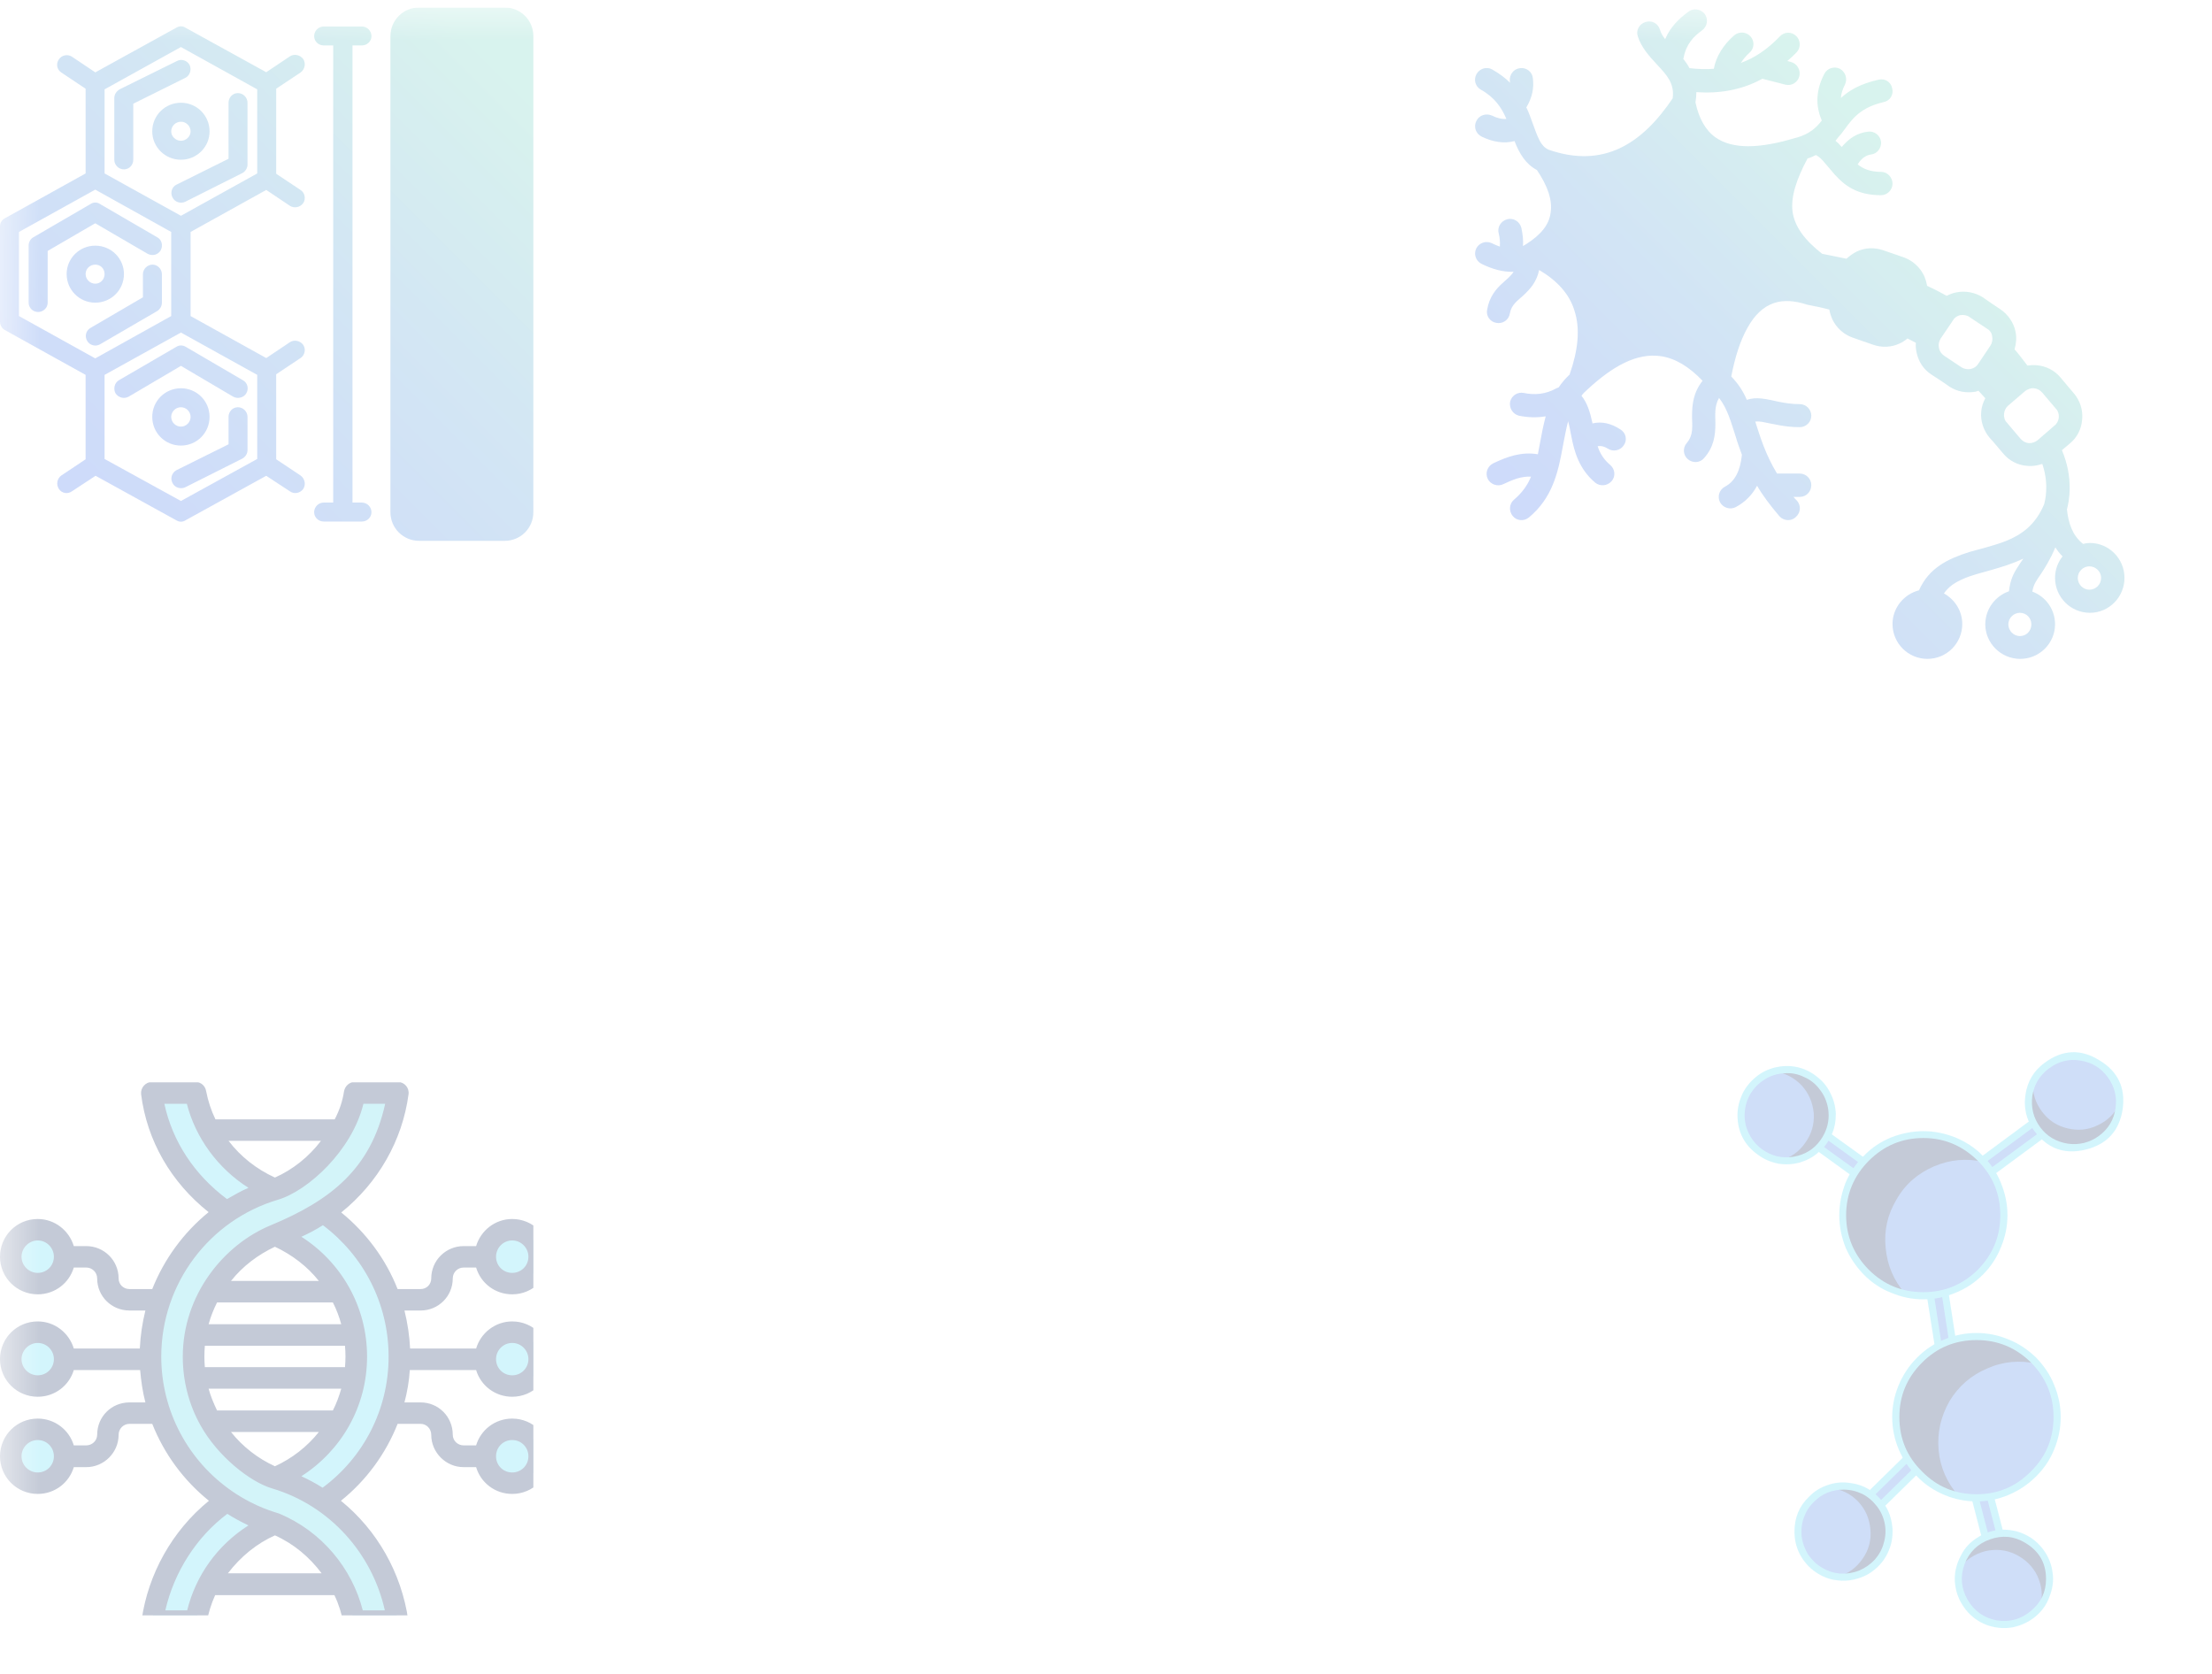 <svg xmlns="http://www.w3.org/2000/svg" xmlns:xlink="http://www.w3.org/1999/xlink" width="37" zoomAndPan="magnify" viewBox="0 0 27.75 21" height="28" preserveAspectRatio="xMidYMid meet" version="1.0"><defs><filter x="0%" y="0%" width="100%" height="100%" id="1a4a213a2a"><feColorMatrix values="0 0 0 0 1 0 0 0 0 1 0 0 0 0 1 0 0 0 1 0" color-interpolation-filters="sRGB"/></filter><clipPath id="dd77a40fd1"><path d="M 18 0.094 L 27.504 0.094 L 27.504 10 L 18 10 Z M 18 0.094 " clip-rule="nonzero"/></clipPath><mask id="76f30a1a03"><g filter="url(#1a4a213a2a)"><rect x="-2.775" width="33.3" fill="#000000" y="-2.1" height="25.2" fill-opacity="0.32"/></g></mask><clipPath id="c936ed4bb7"><path d="M 0.488 0.094 L 8.664 0.094 L 8.664 8.27 L 0.488 8.27 Z M 0.488 0.094 " clip-rule="nonzero"/></clipPath><clipPath id="873cf713f7"><path d="M 2.891 0.492 C 2.859 0.453 2.836 0.414 2.824 0.371 C 2.801 0.293 2.719 0.25 2.641 0.277 C 2.566 0.301 2.52 0.379 2.547 0.457 C 2.59 0.594 2.691 0.707 2.797 0.82 C 2.898 0.93 3.012 1.043 2.984 1.234 C 2.602 1.801 2.121 2.117 1.43 1.879 C 1.375 1.855 1.344 1.816 1.316 1.766 C 1.277 1.691 1.25 1.605 1.215 1.512 C 1.195 1.457 1.176 1.402 1.148 1.348 C 1.223 1.223 1.246 1.102 1.23 0.98 C 1.223 0.902 1.148 0.844 1.07 0.855 C 0.988 0.863 0.934 0.938 0.941 1.016 C 0.941 1.023 0.945 1.031 0.945 1.039 C 0.883 0.977 0.809 0.922 0.719 0.871 C 0.652 0.832 0.562 0.859 0.523 0.93 C 0.484 1 0.508 1.086 0.578 1.125 C 0.754 1.223 0.84 1.355 0.898 1.492 C 0.836 1.496 0.777 1.48 0.715 1.449 C 0.641 1.418 0.555 1.445 0.52 1.52 C 0.484 1.594 0.516 1.68 0.59 1.715 C 0.727 1.781 0.867 1.805 1 1.77 C 1.062 1.93 1.141 2.059 1.281 2.133 C 1.418 2.336 1.477 2.512 1.453 2.668 C 1.434 2.824 1.324 2.949 1.152 3.059 C 1.137 3.07 1.121 3.078 1.105 3.086 C 1.113 3.016 1.102 2.938 1.086 2.859 C 1.066 2.781 0.988 2.73 0.91 2.75 C 0.832 2.77 0.781 2.848 0.801 2.926 C 0.816 2.984 0.82 3.043 0.816 3.094 C 0.781 3.082 0.746 3.066 0.715 3.051 C 0.641 3.016 0.555 3.047 0.52 3.117 C 0.484 3.191 0.516 3.277 0.59 3.312 C 0.719 3.375 0.852 3.414 0.988 3.41 C 0.953 3.465 0.902 3.504 0.855 3.547 C 0.762 3.629 0.684 3.727 0.656 3.887 C 0.641 3.965 0.695 4.039 0.773 4.051 C 0.852 4.066 0.93 4.012 0.941 3.934 C 0.961 3.82 1.039 3.773 1.105 3.711 C 1.195 3.629 1.277 3.539 1.309 3.387 C 1.539 3.523 1.688 3.691 1.75 3.891 C 1.828 4.125 1.797 4.395 1.691 4.699 C 1.637 4.75 1.59 4.805 1.555 4.859 C 1.547 4.863 1.535 4.867 1.527 4.871 C 1.387 4.949 1.25 4.957 1.117 4.93 C 1.039 4.914 0.965 4.961 0.945 5.039 C 0.93 5.117 0.977 5.195 1.055 5.215 C 1.168 5.238 1.277 5.242 1.391 5.223 C 1.363 5.332 1.34 5.441 1.32 5.555 C 1.312 5.602 1.301 5.652 1.293 5.699 C 1.086 5.664 0.906 5.73 0.734 5.812 C 0.66 5.848 0.629 5.934 0.664 6.008 C 0.699 6.078 0.789 6.109 0.859 6.074 C 0.969 6.023 1.078 5.973 1.207 5.98 C 1.164 6.086 1.094 6.184 0.992 6.27 C 0.934 6.32 0.926 6.41 0.977 6.473 C 1.027 6.535 1.117 6.543 1.18 6.492 C 1.473 6.25 1.547 5.93 1.605 5.605 C 1.625 5.5 1.645 5.391 1.672 5.285 C 1.688 5.34 1.699 5.402 1.711 5.465 C 1.75 5.668 1.809 5.883 2.012 6.055 C 2.074 6.105 2.164 6.098 2.219 6.035 C 2.27 5.977 2.262 5.883 2.199 5.832 C 2.117 5.762 2.07 5.684 2.043 5.598 C 2.086 5.59 2.129 5.602 2.172 5.629 C 2.238 5.672 2.328 5.652 2.371 5.586 C 2.418 5.52 2.398 5.43 2.328 5.387 C 2.207 5.309 2.094 5.285 1.977 5.312 C 1.977 5.309 1.977 5.309 1.977 5.305 C 1.949 5.176 1.914 5.055 1.84 4.965 C 1.859 4.938 1.883 4.914 1.91 4.891 L 1.914 4.887 C 2.227 4.598 2.531 4.422 2.84 4.469 C 3.016 4.496 3.188 4.598 3.359 4.777 C 3.242 4.926 3.227 5.074 3.227 5.227 C 3.227 5.34 3.25 5.453 3.16 5.559 C 3.109 5.617 3.113 5.711 3.176 5.762 C 3.234 5.812 3.328 5.809 3.379 5.746 C 3.5 5.609 3.52 5.465 3.52 5.312 C 3.52 5.211 3.504 5.098 3.566 4.992 C 3.672 5.129 3.715 5.293 3.777 5.484 C 3.797 5.555 3.824 5.625 3.852 5.703 C 3.852 5.707 3.852 5.707 3.852 5.711 C 3.832 5.895 3.773 6.035 3.641 6.105 C 3.566 6.145 3.543 6.23 3.578 6.301 C 3.617 6.371 3.703 6.398 3.773 6.363 C 3.891 6.301 3.98 6.211 4.043 6.094 C 4.113 6.215 4.207 6.34 4.324 6.477 C 4.375 6.535 4.469 6.543 4.527 6.488 C 4.59 6.434 4.598 6.344 4.543 6.281 C 4.527 6.266 4.512 6.25 4.5 6.234 L 4.578 6.234 C 4.66 6.234 4.723 6.168 4.723 6.086 C 4.723 6.008 4.66 5.941 4.578 5.941 L 4.293 5.941 C 4.145 5.695 4.082 5.48 4.02 5.289 C 4.055 5.285 4.09 5.289 4.129 5.297 C 4.254 5.32 4.395 5.359 4.578 5.359 C 4.66 5.359 4.723 5.293 4.723 5.215 C 4.723 5.137 4.66 5.07 4.578 5.07 C 4.375 5.07 4.227 5.012 4.102 5 C 4.035 4.992 3.977 4.996 3.914 5.016 C 3.867 4.906 3.805 4.812 3.719 4.723 C 3.766 4.48 3.832 4.273 3.922 4.113 C 4.008 3.957 4.117 3.848 4.258 3.801 C 4.375 3.762 4.516 3.77 4.676 3.824 C 4.684 3.824 4.691 3.828 4.699 3.828 C 4.785 3.844 4.871 3.863 4.949 3.883 C 4.957 3.926 4.969 3.965 4.988 4.008 C 5.039 4.113 5.129 4.195 5.238 4.234 C 5.32 4.262 5.414 4.297 5.496 4.324 C 5.605 4.363 5.727 4.359 5.832 4.309 C 5.867 4.293 5.902 4.27 5.93 4.246 C 5.965 4.266 6 4.281 6.035 4.301 C 6.031 4.34 6.035 4.379 6.043 4.418 C 6.066 4.535 6.133 4.637 6.23 4.699 C 6.301 4.746 6.383 4.797 6.453 4.848 C 6.551 4.914 6.668 4.934 6.785 4.914 C 6.797 4.91 6.809 4.906 6.82 4.902 C 6.848 4.934 6.879 4.965 6.906 4.996 C 6.879 5.047 6.859 5.105 6.855 5.164 C 6.844 5.281 6.883 5.398 6.957 5.488 C 7.016 5.551 7.074 5.625 7.129 5.688 C 7.207 5.781 7.312 5.836 7.43 5.844 C 7.496 5.852 7.562 5.84 7.621 5.82 C 7.715 6.094 7.648 6.305 7.645 6.324 C 7.535 6.59 7.355 6.711 7.16 6.789 C 7.008 6.848 6.852 6.883 6.703 6.926 C 6.434 7.012 6.199 7.125 6.074 7.406 C 5.887 7.453 5.742 7.625 5.742 7.828 C 5.742 8.07 5.938 8.266 6.18 8.266 C 6.422 8.266 6.617 8.07 6.617 7.828 C 6.617 7.664 6.523 7.52 6.387 7.445 C 6.445 7.359 6.531 7.305 6.621 7.266 C 6.73 7.215 6.855 7.188 6.977 7.152 C 7.113 7.113 7.254 7.07 7.383 7.008 C 7.355 7.047 7.336 7.078 7.316 7.109 C 7.258 7.195 7.219 7.277 7.203 7.418 C 7.031 7.477 6.906 7.641 6.906 7.832 C 6.906 8.07 7.102 8.266 7.344 8.266 C 7.586 8.266 7.781 8.07 7.781 7.832 C 7.781 7.645 7.664 7.484 7.496 7.422 C 7.512 7.324 7.555 7.273 7.605 7.199 C 7.656 7.121 7.719 7.023 7.785 6.867 C 7.809 6.906 7.84 6.945 7.875 6.98 C 7.816 7.055 7.781 7.148 7.781 7.25 C 7.781 7.492 7.977 7.688 8.219 7.688 C 8.457 7.688 8.652 7.492 8.652 7.25 C 8.652 7.008 8.457 6.812 8.219 6.812 C 8.188 6.812 8.16 6.816 8.133 6.824 C 8 6.719 7.949 6.566 7.93 6.391 C 7.957 6.293 8.016 5.996 7.867 5.648 L 7.969 5.562 C 8.059 5.488 8.113 5.379 8.121 5.262 C 8.133 5.145 8.094 5.027 8.02 4.938 C 7.965 4.871 7.902 4.801 7.848 4.734 C 7.773 4.645 7.664 4.59 7.547 4.582 C 7.508 4.578 7.473 4.582 7.434 4.586 C 7.383 4.52 7.332 4.449 7.273 4.383 C 7.293 4.312 7.301 4.234 7.285 4.16 C 7.262 4.047 7.191 3.945 7.094 3.879 C 7.023 3.832 6.945 3.781 6.875 3.73 C 6.777 3.668 6.656 3.645 6.543 3.668 C 6.5 3.676 6.461 3.691 6.422 3.711 C 6.344 3.668 6.262 3.625 6.176 3.586 C 6.168 3.543 6.156 3.5 6.137 3.457 C 6.086 3.352 5.996 3.27 5.887 3.23 C 5.805 3.203 5.715 3.168 5.629 3.141 C 5.52 3.102 5.398 3.105 5.293 3.156 C 5.246 3.18 5.203 3.211 5.164 3.246 C 5.066 3.227 4.965 3.203 4.859 3.184 C 4.641 3.012 4.516 2.848 4.488 2.656 C 4.465 2.465 4.535 2.254 4.676 1.988 C 4.715 1.977 4.75 1.961 4.781 1.945 C 4.828 1.969 4.863 2.008 4.895 2.047 C 4.934 2.09 4.973 2.141 5.012 2.184 C 5.137 2.324 5.293 2.449 5.598 2.449 C 5.676 2.449 5.742 2.383 5.742 2.305 C 5.742 2.223 5.676 2.156 5.598 2.156 C 5.461 2.156 5.371 2.117 5.305 2.062 C 5.344 2 5.395 1.949 5.473 1.938 C 5.551 1.93 5.605 1.855 5.598 1.777 C 5.586 1.695 5.512 1.641 5.434 1.652 C 5.293 1.668 5.191 1.742 5.105 1.844 C 5.082 1.816 5.055 1.789 5.027 1.766 C 5.051 1.734 5.074 1.707 5.098 1.68 C 5.215 1.531 5.297 1.359 5.629 1.281 C 5.711 1.266 5.758 1.188 5.738 1.109 C 5.723 1.027 5.645 0.98 5.566 1 C 5.34 1.051 5.199 1.133 5.094 1.23 C 5.098 1.172 5.117 1.117 5.145 1.062 C 5.18 0.988 5.152 0.902 5.082 0.863 C 5.012 0.828 4.922 0.855 4.887 0.926 C 4.785 1.121 4.77 1.316 4.855 1.512 C 4.785 1.602 4.703 1.68 4.539 1.727 L 4.535 1.727 C 4.074 1.867 3.738 1.875 3.52 1.723 C 3.391 1.629 3.312 1.48 3.27 1.285 C 3.277 1.238 3.281 1.199 3.281 1.156 C 3.574 1.176 3.852 1.129 4.109 0.988 L 4.398 1.062 C 4.473 1.082 4.555 1.035 4.574 0.953 C 4.59 0.879 4.547 0.797 4.465 0.777 L 4.422 0.766 C 4.461 0.734 4.5 0.695 4.539 0.656 C 4.594 0.598 4.59 0.504 4.531 0.449 C 4.473 0.395 4.383 0.398 4.328 0.457 C 4.176 0.617 4.012 0.727 3.84 0.789 C 3.867 0.746 3.902 0.703 3.945 0.664 C 4.008 0.613 4.016 0.52 3.961 0.457 C 3.906 0.398 3.816 0.391 3.754 0.445 C 3.621 0.562 3.531 0.703 3.5 0.863 C 3.402 0.871 3.301 0.867 3.195 0.855 C 3.172 0.812 3.148 0.777 3.117 0.738 C 3.117 0.734 3.121 0.73 3.121 0.727 C 3.152 0.555 3.246 0.457 3.355 0.379 C 3.418 0.332 3.434 0.242 3.387 0.176 C 3.336 0.113 3.246 0.098 3.184 0.145 C 3.062 0.234 2.957 0.336 2.891 0.488 Z M 7.34 7.688 C 7.422 7.688 7.484 7.754 7.484 7.832 C 7.484 7.914 7.422 7.98 7.34 7.98 C 7.262 7.98 7.195 7.914 7.195 7.832 C 7.195 7.754 7.262 7.688 7.34 7.688 Z M 6.176 7.688 L 6.172 7.688 C 6.094 7.688 6.027 7.754 6.027 7.832 C 6.027 7.914 6.094 7.98 6.176 7.98 C 6.254 7.98 6.32 7.914 6.32 7.832 C 6.32 7.754 6.258 7.691 6.176 7.688 Z M 8.211 7.105 C 8.293 7.105 8.359 7.172 8.359 7.25 C 8.359 7.332 8.293 7.398 8.211 7.398 C 8.133 7.398 8.066 7.332 8.066 7.25 C 8.066 7.172 8.133 7.105 8.211 7.105 Z M 7.773 5.34 L 7.562 5.523 C 7.531 5.547 7.492 5.562 7.449 5.559 C 7.41 5.555 7.375 5.535 7.348 5.504 L 7.176 5.301 C 7.148 5.273 7.137 5.23 7.141 5.191 C 7.145 5.152 7.164 5.113 7.191 5.09 L 7.406 4.906 C 7.438 4.883 7.477 4.867 7.516 4.871 C 7.559 4.875 7.594 4.895 7.621 4.926 L 7.793 5.129 C 7.82 5.156 7.832 5.199 7.828 5.238 C 7.824 5.277 7.805 5.316 7.773 5.34 Z M 7.113 4.648 C 7.113 4.648 7.055 4.734 7.055 4.734 C 7.07 4.754 7.086 4.77 7.102 4.789 L 7.172 4.727 C 7.152 4.703 7.133 4.676 7.113 4.648 Z M 6.973 4.332 L 6.816 4.566 C 6.797 4.598 6.762 4.621 6.723 4.629 C 6.684 4.637 6.641 4.629 6.609 4.609 L 6.387 4.461 C 6.355 4.438 6.332 4.406 6.324 4.363 C 6.316 4.324 6.324 4.285 6.344 4.25 L 6.5 4.02 C 6.52 3.984 6.555 3.961 6.594 3.953 C 6.633 3.949 6.676 3.953 6.707 3.977 L 6.93 4.125 C 6.965 4.145 6.988 4.18 6.992 4.219 C 7 4.258 6.992 4.301 6.973 4.332 Z M 5.023 3.516 C 4.938 3.5 4.855 3.484 4.77 3.469 C 4.746 3.465 4.723 3.453 4.703 3.438 C 4.391 3.195 4.234 2.961 4.199 2.699 C 4.172 2.516 4.207 2.316 4.305 2.086 C 3.883 2.168 3.57 2.117 3.348 1.961 C 3.227 1.875 3.133 1.758 3.066 1.609 C 2.695 2.066 2.246 2.324 1.664 2.238 C 1.738 2.41 1.758 2.566 1.738 2.707 C 1.711 2.875 1.629 3.023 1.488 3.156 C 1.77 3.332 1.941 3.547 2.023 3.797 C 2.082 3.977 2.094 4.18 2.062 4.395 C 2.332 4.219 2.609 4.141 2.879 4.184 C 3.074 4.215 3.273 4.309 3.469 4.484 C 3.602 3.973 3.836 3.637 4.16 3.527 C 4.328 3.473 4.527 3.473 4.758 3.547 C 4.836 3.562 4.918 3.578 4.996 3.598 L 5.023 3.52 Z M 5.371 3.453 C 5.363 3.477 5.242 3.77 5.242 3.77 C 5.23 3.809 5.23 3.852 5.246 3.887 C 5.266 3.922 5.297 3.949 5.332 3.965 C 5.418 3.992 5.508 4.027 5.59 4.055 C 5.629 4.07 5.668 4.066 5.703 4.051 C 5.742 4.031 5.77 4 5.781 3.965 L 5.875 3.699 C 5.891 3.664 5.887 3.621 5.871 3.582 C 5.852 3.547 5.824 3.52 5.785 3.508 C 5.703 3.477 5.613 3.445 5.527 3.414 C 5.492 3.402 5.449 3.402 5.414 3.422 C 5.398 3.43 5.383 3.441 5.371 3.453 Z M 6.121 3.887 L 6.078 4 C 6.102 4.012 6.121 4.023 6.141 4.031 L 6.211 3.93 C 6.18 3.914 6.148 3.898 6.121 3.887 Z M 2.902 2.305 C 2.539 2.305 2.246 2.602 2.246 2.961 C 2.246 3.32 2.539 3.617 2.902 3.617 C 3.262 3.617 3.555 3.32 3.555 2.961 C 3.555 2.602 3.262 2.305 2.902 2.305 Z M 2.902 2.598 C 3.102 2.598 3.266 2.762 3.266 2.961 C 3.266 3.16 3.102 3.324 2.902 3.324 C 2.699 3.324 2.539 3.16 2.539 2.961 C 2.539 2.762 2.699 2.598 2.902 2.598 Z M 2.902 2.598 " clip-rule="evenodd"/></clipPath><linearGradient x1="-0.085" gradientTransform="matrix(0.145, 0, 0, 0.145, 0.502, 0.123)" y1="55.995" x2="56.055" gradientUnits="userSpaceOnUse" y2="-0.145" id="ea306c4b88"><stop stop-opacity="1" stop-color="rgb(39.6%, 55.299%, 93.7%)" offset="0"/><stop stop-opacity="1" stop-color="rgb(39.6%, 55.299%, 93.7%)" offset="0.125"/><stop stop-opacity="1" stop-color="rgb(39.604%, 55.315%, 93.69%)" offset="0.141"/><stop stop-opacity="1" stop-color="rgb(39.65%, 55.446%, 93.619%)" offset="0.148"/><stop stop-opacity="1" stop-color="rgb(39.729%, 55.678%, 93.494%)" offset="0.156"/><stop stop-opacity="1" stop-color="rgb(39.809%, 55.91%, 93.369%)" offset="0.164"/><stop stop-opacity="1" stop-color="rgb(39.888%, 56.14%, 93.242%)" offset="0.172"/><stop stop-opacity="1" stop-color="rgb(39.967%, 56.372%, 93.117%)" offset="0.18"/><stop stop-opacity="1" stop-color="rgb(40.047%, 56.604%, 92.992%)" offset="0.188"/><stop stop-opacity="1" stop-color="rgb(40.126%, 56.834%, 92.865%)" offset="0.195"/><stop stop-opacity="1" stop-color="rgb(40.205%, 57.066%, 92.74%)" offset="0.203"/><stop stop-opacity="1" stop-color="rgb(40.285%, 57.298%, 92.613%)" offset="0.211"/><stop stop-opacity="1" stop-color="rgb(40.364%, 57.529%, 92.488%)" offset="0.219"/><stop stop-opacity="1" stop-color="rgb(40.443%, 57.761%, 92.363%)" offset="0.227"/><stop stop-opacity="1" stop-color="rgb(40.523%, 57.993%, 92.236%)" offset="0.234"/><stop stop-opacity="1" stop-color="rgb(40.602%, 58.223%, 92.111%)" offset="0.242"/><stop stop-opacity="1" stop-color="rgb(40.681%, 58.455%, 91.986%)" offset="0.25"/><stop stop-opacity="1" stop-color="rgb(40.761%, 58.687%, 91.859%)" offset="0.258"/><stop stop-opacity="1" stop-color="rgb(40.883%, 58.99%, 91.692%)" offset="0.266"/><stop stop-opacity="1" stop-color="rgb(41.046%, 59.363%, 91.483%)" offset="0.273"/><stop stop-opacity="1" stop-color="rgb(41.209%, 59.737%, 91.272%)" offset="0.281"/><stop stop-opacity="1" stop-color="rgb(41.374%, 60.109%, 91.063%)" offset="0.289"/><stop stop-opacity="1" stop-color="rgb(41.537%, 60.483%, 90.854%)" offset="0.297"/><stop stop-opacity="1" stop-color="rgb(41.701%, 60.855%, 90.645%)" offset="0.305"/><stop stop-opacity="1" stop-color="rgb(41.866%, 61.229%, 90.434%)" offset="0.312"/><stop stop-opacity="1" stop-color="rgb(42.029%, 61.601%, 90.225%)" offset="0.32"/><stop stop-opacity="1" stop-color="rgb(42.192%, 61.975%, 90.016%)" offset="0.328"/><stop stop-opacity="1" stop-color="rgb(42.355%, 62.347%, 89.807%)" offset="0.336"/><stop stop-opacity="1" stop-color="rgb(42.52%, 62.721%, 89.597%)" offset="0.344"/><stop stop-opacity="1" stop-color="rgb(42.683%, 63.095%, 89.388%)" offset="0.352"/><stop stop-opacity="1" stop-color="rgb(42.847%, 63.467%, 89.178%)" offset="0.359"/><stop stop-opacity="1" stop-color="rgb(43.011%, 63.841%, 88.969%)" offset="0.367"/><stop stop-opacity="1" stop-color="rgb(43.175%, 64.214%, 88.76%)" offset="0.375"/><stop stop-opacity="1" stop-color="rgb(43.338%, 64.587%, 88.55%)" offset="0.383"/><stop stop-opacity="1" stop-color="rgb(43.501%, 64.96%, 88.341%)" offset="0.391"/><stop stop-opacity="1" stop-color="rgb(43.666%, 65.334%, 88.132%)" offset="0.398"/><stop stop-opacity="1" stop-color="rgb(43.829%, 65.706%, 87.923%)" offset="0.406"/><stop stop-opacity="1" stop-color="rgb(43.993%, 66.08%, 87.712%)" offset="0.414"/><stop stop-opacity="1" stop-color="rgb(44.157%, 66.452%, 87.503%)" offset="0.422"/><stop stop-opacity="1" stop-color="rgb(44.321%, 66.826%, 87.294%)" offset="0.43"/><stop stop-opacity="1" stop-color="rgb(44.484%, 67.198%, 87.085%)" offset="0.438"/><stop stop-opacity="1" stop-color="rgb(44.647%, 67.572%, 86.876%)" offset="0.445"/><stop stop-opacity="1" stop-color="rgb(44.812%, 67.944%, 86.665%)" offset="0.453"/><stop stop-opacity="1" stop-color="rgb(44.975%, 68.318%, 86.456%)" offset="0.461"/><stop stop-opacity="1" stop-color="rgb(45.158%, 68.745%, 86.23%)" offset="0.465"/><stop stop-opacity="1" stop-color="rgb(45.261%, 68.987%, 86.11%)" offset="0.469"/><stop stop-opacity="1" stop-color="rgb(45.367%, 69.246%, 85.982%)" offset="0.473"/><stop stop-opacity="1" stop-color="rgb(45.476%, 69.505%, 85.855%)" offset="0.477"/><stop stop-opacity="1" stop-color="rgb(45.584%, 69.765%, 85.727%)" offset="0.48"/><stop stop-opacity="1" stop-color="rgb(45.692%, 70.024%, 85.6%)" offset="0.484"/><stop stop-opacity="1" stop-color="rgb(45.799%, 70.284%, 85.472%)" offset="0.488"/><stop stop-opacity="1" stop-color="rgb(45.908%, 70.543%, 85.345%)" offset="0.492"/><stop stop-opacity="1" stop-color="rgb(46.016%, 70.802%, 85.217%)" offset="0.496"/><stop stop-opacity="1" stop-color="rgb(46.124%, 71.062%, 85.091%)" offset="0.5"/><stop stop-opacity="1" stop-color="rgb(46.231%, 71.32%, 84.964%)" offset="0.504"/><stop stop-opacity="1" stop-color="rgb(46.339%, 71.579%, 84.837%)" offset="0.508"/><stop stop-opacity="1" stop-color="rgb(46.448%, 71.838%, 84.709%)" offset="0.512"/><stop stop-opacity="1" stop-color="rgb(46.556%, 72.098%, 84.583%)" offset="0.516"/><stop stop-opacity="1" stop-color="rgb(46.663%, 72.357%, 84.454%)" offset="0.52"/><stop stop-opacity="1" stop-color="rgb(46.771%, 72.617%, 84.328%)" offset="0.523"/><stop stop-opacity="1" stop-color="rgb(46.878%, 72.876%, 84.2%)" offset="0.527"/><stop stop-opacity="1" stop-color="rgb(46.986%, 73.135%, 84.073%)" offset="0.531"/><stop stop-opacity="1" stop-color="rgb(47.095%, 73.395%, 83.946%)" offset="0.535"/><stop stop-opacity="1" stop-color="rgb(47.203%, 73.654%, 83.82%)" offset="0.539"/><stop stop-opacity="1" stop-color="rgb(47.31%, 73.914%, 83.691%)" offset="0.543"/><stop stop-opacity="1" stop-color="rgb(47.418%, 74.173%, 83.565%)" offset="0.547"/><stop stop-opacity="1" stop-color="rgb(47.527%, 74.432%, 83.437%)" offset="0.551"/><stop stop-opacity="1" stop-color="rgb(47.635%, 74.692%, 83.31%)" offset="0.555"/><stop stop-opacity="1" stop-color="rgb(47.742%, 74.951%, 83.182%)" offset="0.559"/><stop stop-opacity="1" stop-color="rgb(47.85%, 75.211%, 83.055%)" offset="0.562"/><stop stop-opacity="1" stop-color="rgb(47.958%, 75.47%, 82.927%)" offset="0.566"/><stop stop-opacity="1" stop-color="rgb(48.067%, 75.729%, 82.8%)" offset="0.57"/><stop stop-opacity="1" stop-color="rgb(48.174%, 75.989%, 82.674%)" offset="0.574"/><stop stop-opacity="1" stop-color="rgb(48.282%, 76.248%, 82.547%)" offset="0.578"/><stop stop-opacity="1" stop-color="rgb(48.39%, 76.506%, 82.419%)" offset="0.582"/><stop stop-opacity="1" stop-color="rgb(48.499%, 76.765%, 82.292%)" offset="0.586"/><stop stop-opacity="1" stop-color="rgb(48.605%, 77.025%, 82.164%)" offset="0.59"/><stop stop-opacity="1" stop-color="rgb(48.714%, 77.284%, 82.037%)" offset="0.594"/><stop stop-opacity="1" stop-color="rgb(48.82%, 77.544%, 81.909%)" offset="0.598"/><stop stop-opacity="1" stop-color="rgb(48.929%, 77.803%, 81.783%)" offset="0.602"/><stop stop-opacity="1" stop-color="rgb(49.037%, 78.062%, 81.654%)" offset="0.605"/><stop stop-opacity="1" stop-color="rgb(49.146%, 78.322%, 81.528%)" offset="0.609"/><stop stop-opacity="1" stop-color="rgb(49.252%, 78.581%, 81.401%)" offset="0.613"/><stop stop-opacity="1" stop-color="rgb(49.361%, 78.841%, 81.274%)" offset="0.617"/><stop stop-opacity="1" stop-color="rgb(49.469%, 79.1%, 81.146%)" offset="0.621"/><stop stop-opacity="1" stop-color="rgb(49.577%, 79.359%, 81.02%)" offset="0.625"/><stop stop-opacity="1" stop-color="rgb(49.684%, 79.619%, 80.891%)" offset="0.629"/><stop stop-opacity="1" stop-color="rgb(49.792%, 79.878%, 80.765%)" offset="0.633"/><stop stop-opacity="1" stop-color="rgb(49.901%, 80.138%, 80.637%)" offset="0.637"/><stop stop-opacity="1" stop-color="rgb(50.009%, 80.397%, 80.51%)" offset="0.641"/><stop stop-opacity="1" stop-color="rgb(50.116%, 80.656%, 80.383%)" offset="0.645"/><stop stop-opacity="1" stop-color="rgb(50.224%, 80.916%, 80.257%)" offset="0.648"/><stop stop-opacity="1" stop-color="rgb(50.333%, 81.175%, 80.128%)" offset="0.652"/><stop stop-opacity="1" stop-color="rgb(50.441%, 81.435%, 80.002%)" offset="0.656"/><stop stop-opacity="1" stop-color="rgb(50.548%, 81.693%, 79.874%)" offset="0.66"/><stop stop-opacity="1" stop-color="rgb(50.656%, 81.952%, 79.747%)" offset="0.664"/><stop stop-opacity="1" stop-color="rgb(50.764%, 82.211%, 79.619%)" offset="0.668"/><stop stop-opacity="1" stop-color="rgb(50.873%, 82.471%, 79.492%)" offset="0.672"/><stop stop-opacity="1" stop-color="rgb(50.98%, 82.73%, 79.364%)" offset="0.676"/><stop stop-opacity="1" stop-color="rgb(51.088%, 82.99%, 79.237%)" offset="0.68"/><stop stop-opacity="1" stop-color="rgb(51.195%, 83.249%, 79.111%)" offset="0.684"/><stop stop-opacity="1" stop-color="rgb(51.303%, 83.508%, 78.984%)" offset="0.688"/><stop stop-opacity="1" stop-color="rgb(51.411%, 83.768%, 78.856%)" offset="0.691"/><stop stop-opacity="1" stop-color="rgb(51.52%, 84.027%, 78.729%)" offset="0.695"/><stop stop-opacity="1" stop-color="rgb(51.627%, 84.286%, 78.601%)" offset="0.699"/><stop stop-opacity="1" stop-color="rgb(51.735%, 84.546%, 78.474%)" offset="0.703"/><stop stop-opacity="1" stop-color="rgb(51.767%, 84.622%, 78.436%)" offset="0.719"/><stop stop-opacity="1" stop-color="rgb(51.799%, 84.698%, 78.4%)" offset="0.75"/><stop stop-opacity="1" stop-color="rgb(51.799%, 84.698%, 78.4%)" offset="1"/></linearGradient><clipPath id="3d99f435fe"><rect x="0" width="10" y="0" height="10"/></clipPath><clipPath id="87542d99b8"><path d="M 0 0.094 L 8 0.094 L 8 8 L 0 8 Z M 0 0.094 " clip-rule="nonzero"/></clipPath><mask id="8902098089"><g filter="url(#1a4a213a2a)"><rect x="-2.775" width="33.3" fill="#000000" y="-2.1" height="25.2" fill-opacity="0.32"/></g></mask><clipPath id="09b3cfd28a"><path d="M 0 0.094 L 6.691 0.094 L 6.691 6.785 L 0 6.785 Z M 0 0.094 " clip-rule="nonzero"/></clipPath><clipPath id="2b50c7c195"><path d="M 4.898 0.453 L 4.898 6.426 C 4.898 6.625 5.059 6.785 5.258 6.785 L 6.332 6.785 C 6.531 6.785 6.691 6.625 6.691 6.426 L 6.691 0.453 C 6.691 0.254 6.531 0.094 6.332 0.094 L 5.258 0.094 C 5.059 0.094 4.898 0.254 4.898 0.453 Z M 5.137 5.945 L 5.137 6.426 C 5.137 6.492 5.191 6.543 5.258 6.543 L 6.332 6.543 C 6.398 6.543 6.449 6.492 6.449 6.426 L 6.449 0.453 C 6.449 0.387 6.398 0.332 6.332 0.332 L 5.258 0.332 C 5.191 0.332 5.137 0.387 5.137 0.453 L 5.137 0.93 L 5.375 0.93 C 5.441 0.93 5.496 0.984 5.496 1.051 C 5.496 1.113 5.441 1.168 5.375 1.168 L 5.137 1.168 L 5.137 1.406 L 5.613 1.406 C 5.68 1.406 5.734 1.461 5.734 1.527 C 5.734 1.594 5.68 1.648 5.613 1.648 L 5.137 1.648 L 5.137 1.887 L 5.375 1.887 C 5.441 1.887 5.496 1.938 5.496 2.004 C 5.496 2.07 5.441 2.125 5.375 2.125 L 5.137 2.125 L 5.137 2.363 L 5.613 2.363 C 5.68 2.363 5.734 2.418 5.734 2.484 C 5.734 2.547 5.68 2.602 5.613 2.602 L 5.137 2.602 L 5.137 2.84 L 5.375 2.84 C 5.441 2.84 5.496 2.895 5.496 2.961 C 5.496 3.027 5.441 3.082 5.375 3.082 L 5.137 3.082 L 5.137 3.32 L 5.613 3.32 C 5.68 3.32 5.734 3.371 5.734 3.438 C 5.734 3.504 5.68 3.559 5.613 3.559 L 5.137 3.559 L 5.137 3.797 L 5.375 3.797 C 5.441 3.797 5.496 3.852 5.496 3.918 C 5.496 3.98 5.441 4.035 5.375 4.035 L 5.137 4.035 L 5.137 4.273 L 5.613 4.273 C 5.68 4.273 5.734 4.328 5.734 4.395 C 5.734 4.461 5.68 4.516 5.613 4.516 L 5.137 4.516 L 5.137 4.754 L 5.375 4.754 C 5.441 4.754 5.496 4.805 5.496 4.871 C 5.496 4.938 5.441 4.992 5.375 4.992 L 5.137 4.992 L 5.137 5.23 L 5.613 5.23 C 5.68 5.23 5.734 5.285 5.734 5.352 C 5.734 5.414 5.68 5.469 5.613 5.469 L 5.137 5.469 L 5.137 5.707 L 5.375 5.707 C 5.441 5.707 5.496 5.762 5.496 5.828 C 5.496 5.895 5.441 5.945 5.375 5.945 Z M 4.18 0.57 L 4.18 6.305 L 4.062 6.305 C 3.996 6.305 3.941 6.359 3.941 6.426 C 3.941 6.492 3.996 6.543 4.062 6.543 L 4.539 6.543 C 4.605 6.543 4.66 6.492 4.66 6.426 C 4.66 6.359 4.605 6.305 4.539 6.305 L 4.422 6.305 L 4.422 0.57 L 4.539 0.57 C 4.605 0.57 4.66 0.52 4.66 0.453 C 4.66 0.387 4.605 0.332 4.539 0.332 L 4.062 0.332 C 3.996 0.332 3.941 0.387 3.941 0.453 C 3.941 0.52 3.996 0.57 4.062 0.57 Z M 1.199 0.91 L 0.902 0.711 C 0.848 0.676 0.773 0.691 0.738 0.746 C 0.699 0.801 0.715 0.875 0.77 0.91 L 1.074 1.113 L 1.074 2.176 L 0.062 2.738 C 0.023 2.758 0 2.797 0 2.84 L 0 4.035 C 0 4.078 0.023 4.121 0.062 4.141 L 1.074 4.703 L 1.074 5.762 L 0.77 5.965 C 0.715 6.004 0.703 6.078 0.738 6.133 C 0.773 6.188 0.848 6.203 0.902 6.164 L 1.199 5.969 L 2.211 6.527 C 2.25 6.551 2.293 6.551 2.328 6.527 L 3.34 5.969 L 3.637 6.164 C 3.691 6.203 3.766 6.188 3.805 6.133 C 3.84 6.078 3.824 6.004 3.77 5.965 L 3.465 5.762 L 3.465 4.695 L 3.77 4.492 C 3.824 4.457 3.84 4.383 3.805 4.328 C 3.766 4.273 3.691 4.258 3.637 4.293 L 3.34 4.492 L 2.391 3.965 L 2.391 2.91 L 3.34 2.383 L 3.637 2.582 C 3.691 2.617 3.766 2.602 3.805 2.547 C 3.84 2.492 3.824 2.418 3.77 2.383 L 3.465 2.18 L 3.465 1.113 L 3.77 0.91 C 3.824 0.871 3.84 0.797 3.805 0.742 C 3.766 0.688 3.691 0.672 3.637 0.707 L 3.34 0.906 L 2.328 0.348 C 2.293 0.324 2.25 0.324 2.211 0.348 L 1.199 0.906 Z M 2.27 4.172 L 3.227 4.703 L 3.227 5.758 L 2.27 6.285 L 1.312 5.758 L 1.312 4.703 Z M 2.867 5.23 L 2.867 5.574 L 2.215 5.898 C 2.156 5.93 2.133 6 2.164 6.059 C 2.191 6.117 2.266 6.141 2.324 6.113 L 3.039 5.754 C 3.078 5.734 3.105 5.691 3.105 5.648 L 3.105 5.23 C 3.105 5.164 3.051 5.109 2.984 5.109 C 2.918 5.109 2.867 5.164 2.867 5.23 Z M 2.27 4.871 C 2.07 4.871 1.91 5.031 1.91 5.23 C 1.91 5.43 2.07 5.59 2.27 5.59 C 2.469 5.59 2.629 5.43 2.629 5.23 C 2.629 5.031 2.469 4.871 2.27 4.871 Z M 2.27 5.109 C 2.336 5.109 2.391 5.164 2.391 5.23 C 2.391 5.297 2.336 5.352 2.27 5.352 C 2.203 5.352 2.148 5.297 2.148 5.23 C 2.148 5.164 2.203 5.109 2.27 5.109 Z M 1.613 4.977 L 2.27 4.59 L 2.926 4.977 C 2.984 5.008 3.059 4.988 3.09 4.934 C 3.125 4.875 3.105 4.801 3.047 4.77 L 2.332 4.352 C 2.293 4.328 2.246 4.328 2.211 4.352 L 1.492 4.77 C 1.438 4.801 1.418 4.875 1.449 4.934 C 1.484 4.988 1.555 5.008 1.613 4.977 Z M 1.195 2.379 L 2.148 2.91 L 2.148 3.965 L 1.195 4.496 L 0.238 3.965 L 0.238 2.91 Z M 1.793 3.438 L 1.793 3.73 L 1.137 4.113 C 1.078 4.145 1.059 4.219 1.094 4.277 C 1.125 4.332 1.199 4.352 1.254 4.32 L 1.973 3.902 C 2.008 3.879 2.031 3.84 2.031 3.797 L 2.031 3.441 C 2.031 3.375 1.977 3.32 1.914 3.32 C 1.848 3.32 1.793 3.375 1.793 3.441 Z M 0.598 3.797 L 0.598 3.148 L 1.195 2.801 L 1.852 3.184 C 1.91 3.215 1.98 3.199 2.016 3.141 C 2.047 3.082 2.031 3.008 1.973 2.977 L 1.254 2.559 C 1.219 2.535 1.172 2.535 1.137 2.559 L 0.418 2.977 C 0.383 2.996 0.359 3.039 0.359 3.078 L 0.359 3.797 C 0.359 3.863 0.414 3.914 0.477 3.914 C 0.543 3.914 0.598 3.863 0.598 3.797 Z M 1.195 3.082 C 0.996 3.082 0.836 3.242 0.836 3.438 C 0.836 3.637 0.996 3.797 1.195 3.797 C 1.395 3.797 1.555 3.637 1.555 3.438 C 1.555 3.242 1.395 3.082 1.195 3.082 Z M 1.195 3.32 C 1.262 3.32 1.312 3.371 1.312 3.438 C 1.312 3.504 1.262 3.559 1.195 3.559 C 1.129 3.559 1.074 3.504 1.074 3.438 C 1.074 3.371 1.129 3.32 1.195 3.32 Z M 2.27 2.707 L 1.312 2.176 L 1.312 1.121 L 2.27 0.59 L 3.227 1.121 L 3.227 2.176 Z M 2.867 1.289 L 2.867 1.992 L 2.215 2.316 C 2.156 2.344 2.133 2.418 2.164 2.477 C 2.191 2.535 2.266 2.559 2.324 2.531 L 3.039 2.172 C 3.078 2.152 3.105 2.109 3.105 2.066 L 3.105 1.289 C 3.105 1.223 3.051 1.168 2.984 1.168 C 2.918 1.168 2.867 1.223 2.867 1.289 Z M 1.672 2.004 L 1.672 1.301 L 2.324 0.977 C 2.383 0.949 2.406 0.875 2.379 0.816 C 2.348 0.758 2.277 0.734 2.219 0.766 L 1.5 1.121 C 1.461 1.145 1.434 1.184 1.434 1.23 L 1.434 2.004 C 1.434 2.07 1.488 2.125 1.555 2.125 C 1.621 2.125 1.672 2.07 1.672 2.004 Z M 2.27 1.289 C 2.07 1.289 1.91 1.449 1.91 1.648 C 1.91 1.844 2.07 2.004 2.27 2.004 C 2.469 2.004 2.629 1.844 2.629 1.648 C 2.629 1.449 2.469 1.289 2.27 1.289 Z M 2.27 1.527 C 2.336 1.527 2.391 1.582 2.391 1.648 C 2.391 1.711 2.336 1.766 2.27 1.766 C 2.203 1.766 2.148 1.711 2.148 1.648 C 2.148 1.582 2.203 1.527 2.27 1.527 Z M 6.211 0.453 C 6.277 0.453 6.332 0.508 6.332 0.57 C 6.332 0.637 6.277 0.691 6.211 0.691 C 6.145 0.691 6.094 0.637 6.094 0.57 C 6.094 0.508 6.145 0.453 6.211 0.453 Z M 6.211 0.453 " clip-rule="evenodd"/></clipPath><linearGradient x1="2.454" gradientTransform="matrix(0.119, 0, 0, 0.119, -0, 0.094)" y1="58.455" x2="58.46" gradientUnits="userSpaceOnUse" y2="2.46" id="dd53b473c6"><stop stop-opacity="1" stop-color="rgb(39.6%, 55.299%, 93.7%)" offset="0"/><stop stop-opacity="1" stop-color="rgb(39.6%, 55.299%, 93.7%)" offset="0.062"/><stop stop-opacity="1" stop-color="rgb(39.6%, 55.299%, 93.7%)" offset="0.094"/><stop stop-opacity="1" stop-color="rgb(39.619%, 55.36%, 93.666%)" offset="0.109"/><stop stop-opacity="1" stop-color="rgb(39.697%, 55.586%, 93.544%)" offset="0.125"/><stop stop-opacity="1" stop-color="rgb(39.809%, 55.913%, 93.365%)" offset="0.141"/><stop stop-opacity="1" stop-color="rgb(39.922%, 56.239%, 93.188%)" offset="0.156"/><stop stop-opacity="1" stop-color="rgb(40.033%, 56.566%, 93.011%)" offset="0.172"/><stop stop-opacity="1" stop-color="rgb(40.146%, 56.892%, 92.834%)" offset="0.188"/><stop stop-opacity="1" stop-color="rgb(40.257%, 57.219%, 92.656%)" offset="0.203"/><stop stop-opacity="1" stop-color="rgb(40.369%, 57.547%, 92.479%)" offset="0.219"/><stop stop-opacity="1" stop-color="rgb(40.482%, 57.874%, 92.302%)" offset="0.234"/><stop stop-opacity="1" stop-color="rgb(40.593%, 58.2%, 92.125%)" offset="0.25"/><stop stop-opacity="1" stop-color="rgb(40.706%, 58.527%, 91.946%)" offset="0.266"/><stop stop-opacity="1" stop-color="rgb(40.799%, 58.788%, 91.803%)" offset="0.273"/><stop stop-opacity="1" stop-color="rgb(40.895%, 59.018%, 91.675%)" offset="0.281"/><stop stop-opacity="1" stop-color="rgb(41.011%, 59.282%, 91.528%)" offset="0.289"/><stop stop-opacity="1" stop-color="rgb(41.127%, 59.544%, 91.38%)" offset="0.297"/><stop stop-opacity="1" stop-color="rgb(41.241%, 59.808%, 91.232%)" offset="0.305"/><stop stop-opacity="1" stop-color="rgb(41.357%, 60.072%, 91.084%)" offset="0.312"/><stop stop-opacity="1" stop-color="rgb(41.473%, 60.335%, 90.936%)" offset="0.32"/><stop stop-opacity="1" stop-color="rgb(41.589%, 60.599%, 90.788%)" offset="0.328"/><stop stop-opacity="1" stop-color="rgb(41.704%, 60.861%, 90.64%)" offset="0.336"/><stop stop-opacity="1" stop-color="rgb(41.82%, 61.125%, 90.492%)" offset="0.344"/><stop stop-opacity="1" stop-color="rgb(41.936%, 61.389%, 90.346%)" offset="0.352"/><stop stop-opacity="1" stop-color="rgb(42.052%, 61.652%, 90.198%)" offset="0.359"/><stop stop-opacity="1" stop-color="rgb(42.166%, 61.916%, 90.05%)" offset="0.367"/><stop stop-opacity="1" stop-color="rgb(42.282%, 62.18%, 89.902%)" offset="0.375"/><stop stop-opacity="1" stop-color="rgb(42.398%, 62.442%, 89.754%)" offset="0.383"/><stop stop-opacity="1" stop-color="rgb(42.514%, 62.706%, 89.606%)" offset="0.391"/><stop stop-opacity="1" stop-color="rgb(42.628%, 62.968%, 89.458%)" offset="0.398"/><stop stop-opacity="1" stop-color="rgb(42.744%, 63.232%, 89.31%)" offset="0.406"/><stop stop-opacity="1" stop-color="rgb(42.86%, 63.496%, 89.162%)" offset="0.414"/><stop stop-opacity="1" stop-color="rgb(42.976%, 63.759%, 89.015%)" offset="0.422"/><stop stop-opacity="1" stop-color="rgb(43.091%, 64.023%, 88.867%)" offset="0.43"/><stop stop-opacity="1" stop-color="rgb(43.207%, 64.287%, 88.719%)" offset="0.438"/><stop stop-opacity="1" stop-color="rgb(43.323%, 64.549%, 88.571%)" offset="0.445"/><stop stop-opacity="1" stop-color="rgb(43.437%, 64.813%, 88.423%)" offset="0.453"/><stop stop-opacity="1" stop-color="rgb(43.553%, 65.076%, 88.275%)" offset="0.461"/><stop stop-opacity="1" stop-color="rgb(43.669%, 65.34%, 88.127%)" offset="0.469"/><stop stop-opacity="1" stop-color="rgb(43.785%, 65.604%, 87.979%)" offset="0.477"/><stop stop-opacity="1" stop-color="rgb(43.9%, 65.866%, 87.833%)" offset="0.484"/><stop stop-opacity="1" stop-color="rgb(44.016%, 66.13%, 87.685%)" offset="0.492"/><stop stop-opacity="1" stop-color="rgb(44.131%, 66.394%, 87.537%)" offset="0.5"/><stop stop-opacity="1" stop-color="rgb(44.189%, 66.525%, 87.463%)" offset="0.5"/><stop stop-opacity="1" stop-color="rgb(44.247%, 66.656%, 87.389%)" offset="0.5"/><stop stop-opacity="1" stop-color="rgb(44.305%, 66.789%, 87.315%)" offset="0.508"/><stop stop-opacity="1" stop-color="rgb(44.362%, 66.92%, 87.241%)" offset="0.516"/><stop stop-opacity="1" stop-color="rgb(44.478%, 67.183%, 87.093%)" offset="0.523"/><stop stop-opacity="1" stop-color="rgb(44.594%, 67.447%, 86.945%)" offset="0.531"/><stop stop-opacity="1" stop-color="rgb(44.71%, 67.711%, 86.797%)" offset="0.539"/><stop stop-opacity="1" stop-color="rgb(44.824%, 67.973%, 86.649%)" offset="0.547"/><stop stop-opacity="1" stop-color="rgb(44.94%, 68.237%, 86.502%)" offset="0.555"/><stop stop-opacity="1" stop-color="rgb(45.058%, 68.507%, 86.353%)" offset="0.562"/><stop stop-opacity="1" stop-color="rgb(45.195%, 68.829%, 86.186%)" offset="0.57"/><stop stop-opacity="1" stop-color="rgb(45.348%, 69.196%, 86.006%)" offset="0.578"/><stop stop-opacity="1" stop-color="rgb(45.5%, 69.562%, 85.828%)" offset="0.586"/><stop stop-opacity="1" stop-color="rgb(45.651%, 69.928%, 85.648%)" offset="0.594"/><stop stop-opacity="1" stop-color="rgb(45.804%, 70.294%, 85.468%)" offset="0.602"/><stop stop-opacity="1" stop-color="rgb(45.956%, 70.66%, 85.287%)" offset="0.609"/><stop stop-opacity="1" stop-color="rgb(46.109%, 71.027%, 85.109%)" offset="0.617"/><stop stop-opacity="1" stop-color="rgb(46.262%, 71.393%, 84.929%)" offset="0.625"/><stop stop-opacity="1" stop-color="rgb(46.414%, 71.758%, 84.749%)" offset="0.633"/><stop stop-opacity="1" stop-color="rgb(46.567%, 72.124%, 84.569%)" offset="0.641"/><stop stop-opacity="1" stop-color="rgb(46.718%, 72.49%, 84.39%)" offset="0.648"/><stop stop-opacity="1" stop-color="rgb(46.87%, 72.856%, 84.21%)" offset="0.656"/><stop stop-opacity="1" stop-color="rgb(47.023%, 73.222%, 84.03%)" offset="0.664"/><stop stop-opacity="1" stop-color="rgb(47.176%, 73.589%, 83.85%)" offset="0.672"/><stop stop-opacity="1" stop-color="rgb(47.328%, 73.955%, 83.672%)" offset="0.68"/><stop stop-opacity="1" stop-color="rgb(47.481%, 74.321%, 83.492%)" offset="0.688"/><stop stop-opacity="1" stop-color="rgb(47.633%, 74.687%, 83.311%)" offset="0.695"/><stop stop-opacity="1" stop-color="rgb(47.784%, 75.053%, 83.131%)" offset="0.703"/><stop stop-opacity="1" stop-color="rgb(47.937%, 75.42%, 82.953%)" offset="0.711"/><stop stop-opacity="1" stop-color="rgb(48.09%, 75.786%, 82.773%)" offset="0.719"/><stop stop-opacity="1" stop-color="rgb(48.242%, 76.152%, 82.593%)" offset="0.727"/><stop stop-opacity="1" stop-color="rgb(48.395%, 76.518%, 82.413%)" offset="0.734"/><stop stop-opacity="1" stop-color="rgb(48.547%, 76.884%, 82.234%)" offset="0.742"/><stop stop-opacity="1" stop-color="rgb(48.7%, 77.251%, 82.054%)" offset="0.75"/><stop stop-opacity="1" stop-color="rgb(48.853%, 77.617%, 81.874%)" offset="0.758"/><stop stop-opacity="1" stop-color="rgb(49.004%, 77.983%, 81.694%)" offset="0.766"/><stop stop-opacity="1" stop-color="rgb(49.156%, 78.349%, 81.516%)" offset="0.773"/><stop stop-opacity="1" stop-color="rgb(49.309%, 78.716%, 81.335%)" offset="0.781"/><stop stop-opacity="1" stop-color="rgb(49.461%, 79.082%, 81.155%)" offset="0.789"/><stop stop-opacity="1" stop-color="rgb(49.614%, 79.448%, 80.975%)" offset="0.797"/><stop stop-opacity="1" stop-color="rgb(49.767%, 79.814%, 80.797%)" offset="0.805"/><stop stop-opacity="1" stop-color="rgb(49.919%, 80.18%, 80.617%)" offset="0.812"/><stop stop-opacity="1" stop-color="rgb(50.07%, 80.547%, 80.437%)" offset="0.82"/><stop stop-opacity="1" stop-color="rgb(50.223%, 80.913%, 80.257%)" offset="0.828"/><stop stop-opacity="1" stop-color="rgb(50.375%, 81.279%, 80.078%)" offset="0.836"/><stop stop-opacity="1" stop-color="rgb(50.528%, 81.645%, 79.898%)" offset="0.844"/><stop stop-opacity="1" stop-color="rgb(50.681%, 82.011%, 79.718%)" offset="0.852"/><stop stop-opacity="1" stop-color="rgb(50.833%, 82.378%, 79.538%)" offset="0.859"/><stop stop-opacity="1" stop-color="rgb(50.986%, 82.744%, 79.359%)" offset="0.867"/><stop stop-opacity="1" stop-color="rgb(51.137%, 83.109%, 79.179%)" offset="0.875"/><stop stop-opacity="1" stop-color="rgb(51.289%, 83.475%, 78.999%)" offset="0.883"/><stop stop-opacity="1" stop-color="rgb(51.442%, 83.841%, 78.819%)" offset="0.891"/><stop stop-opacity="1" stop-color="rgb(51.595%, 84.207%, 78.641%)" offset="0.898"/><stop stop-opacity="1" stop-color="rgb(51.735%, 84.544%, 78.474%)" offset="0.906"/><stop stop-opacity="1" stop-color="rgb(51.799%, 84.698%, 78.4%)" offset="0.938"/><stop stop-opacity="1" stop-color="rgb(51.799%, 84.698%, 78.4%)" offset="1"/></linearGradient><clipPath id="dec844fec0"><rect x="0" width="8" y="0" height="8"/></clipPath><clipPath id="722be2510e"><path d="M 0 13 L 8 13 L 8 20.906 L 0 20.906 Z M 0 13 " clip-rule="nonzero"/></clipPath><mask id="d840066728"><g filter="url(#1a4a213a2a)"><rect x="-2.775" width="33.3" fill="#000000" y="-2.1" height="25.2" fill-opacity="0.32"/></g></mask><clipPath id="b9f700efc5"><path d="M 1 5 L 4 5 L 4 7.266 L 1 7.266 Z M 1 5 " clip-rule="nonzero"/></clipPath><clipPath id="d432f0d04c"><path d="M 1 0.578 L 4 0.578 L 4 3 L 1 3 Z M 1 0.578 " clip-rule="nonzero"/></clipPath><clipPath id="da35379bbe"><path d="M 6 2 L 6.691 2 L 6.691 4 L 6 4 Z M 6 2 " clip-rule="nonzero"/></clipPath><clipPath id="c52688c43b"><path d="M 6 3 L 6.691 3 L 6.691 5 L 6 5 Z M 6 3 " clip-rule="nonzero"/></clipPath><clipPath id="1c41a7f193"><path d="M 6 4 L 6.691 4 L 6.691 6 L 6 6 Z M 6 4 " clip-rule="nonzero"/></clipPath><clipPath id="70e6d64f10"><path d="M 1 0.578 L 5 0.578 L 5 7.266 L 1 7.266 Z M 1 0.578 " clip-rule="nonzero"/></clipPath><clipPath id="42fc31be67"><path d="M 0 0.578 L 6.691 0.578 L 6.691 7.266 L 0 7.266 Z M 0 0.578 " clip-rule="nonzero"/></clipPath><clipPath id="5ffa8a3998"><rect x="0" width="8" y="0" height="8"/></clipPath><clipPath id="5dfbe61fac"><path d="M 21 13 L 27 13 L 27 20.906 L 21 20.906 Z M 21 13 " clip-rule="nonzero"/></clipPath><mask id="8cc43c35c0"><g filter="url(#1a4a213a2a)"><rect x="-2.775" width="33.3" fill="#000000" y="-2.1" height="25.2" fill-opacity="0.32"/></g></mask><clipPath id="c6033b4d88"><path d="M 3 6 L 5 6 L 5 7.551 L 3 7.551 Z M 3 6 " clip-rule="nonzero"/></clipPath><clipPath id="50a5c57dac"><path d="M 0.645 0.176 L 2 0.176 L 2 2 L 0.645 2 Z M 0.645 0.176 " clip-rule="nonzero"/></clipPath><clipPath id="56d96054bd"><path d="M 0.645 0.176 L 3 0.176 L 3 2 L 0.645 2 Z M 0.645 0.176 " clip-rule="nonzero"/></clipPath><clipPath id="8c3fb4b246"><path d="M 3 0.176 L 5 0.176 L 5 2 L 3 2 Z M 3 0.176 " clip-rule="nonzero"/></clipPath><clipPath id="872c2a2310"><path d="M 4 0.176 L 5.641 0.176 L 5.641 2 L 4 2 Z M 4 0.176 " clip-rule="nonzero"/></clipPath><clipPath id="b2e9bbb76a"><rect x="0" width="6" y="0" height="8"/></clipPath></defs><g clip-path="url(#dd77a40fd1)"><g mask="url(#76f30a1a03)"><g transform="matrix(1, 0, 0, 1, 18, 0)"><g clip-path="url(#3d99f435fe)"><g clip-path="url(#c936ed4bb7)"><g clip-path="url(#873cf713f7)"><path fill="url(#ea306c4b88)" d="M 0.488 0.098 L 0.488 8.266 L 8.652 8.266 L 8.652 0.098 Z M 0.488 0.098 " fill-rule="nonzero"/></g></g></g></g></g></g><g clip-path="url(#87542d99b8)"><g mask="url(#8902098089)"><g transform="matrix(1, 0, 0, 1, 0, 0)"><g clip-path="url(#dec844fec0)"><g clip-path="url(#09b3cfd28a)"><g clip-path="url(#2b50c7c195)"><path fill="url(#dd53b473c6)" d="M 0 0.094 L 0 6.785 L 6.691 6.785 L 6.691 0.094 Z M 0 0.094 " fill-rule="nonzero"/></g></g></g></g></g></g><g clip-path="url(#722be2510e)"><g mask="url(#d840066728)"><g transform="matrix(1, 0, 0, 1, 0, 13)"><g clip-path="url(#5ffa8a3998)"><path fill="#75e1f7" d="M 4.055 2.207 L 3.637 2.238 L 3.449 2.496 C 4.043 2.738 4.473 3.324 4.473 4.02 C 4.473 4.707 4.047 5.293 3.449 5.543 L 3.652 5.742 L 4.051 5.828 C 4.645 5.426 5.012 4.754 5.012 4.02 C 5.012 3.277 4.641 2.609 4.055 2.207 Z M 4.055 2.207 " fill-opacity="1" fill-rule="nonzero"/><g clip-path="url(#b9f700efc5)"><path fill="#75e1f7" d="M 2.848 5.828 C 2.352 6.164 2 6.719 1.91 7.34 L 2.457 7.34 C 2.559 6.781 2.938 6.328 3.449 6.113 L 3.188 5.797 Z M 2.848 5.828 " fill-opacity="1" fill-rule="nonzero"/></g><g clip-path="url(#d432f0d04c)"><path fill="#75e1f7" d="M 2.453 0.711 L 1.906 0.711 C 1.984 1.348 2.34 1.863 2.848 2.207 L 3.234 2.133 L 3.449 1.922 C 2.922 1.703 2.547 1.234 2.453 0.711 Z M 2.453 0.711 " fill-opacity="1" fill-rule="nonzero"/></g><g clip-path="url(#da35379bbe)"><path fill="#75e1f7" d="M 6.762 2.766 C 6.762 2.859 6.73 2.941 6.664 3.004 C 6.598 3.07 6.52 3.105 6.426 3.105 C 6.332 3.105 6.254 3.07 6.188 3.004 C 6.121 2.941 6.086 2.859 6.086 2.766 C 6.086 2.672 6.121 2.594 6.188 2.527 C 6.254 2.461 6.332 2.43 6.426 2.43 C 6.52 2.43 6.598 2.461 6.664 2.527 C 6.73 2.594 6.762 2.672 6.762 2.766 Z M 6.762 2.766 " fill-opacity="1" fill-rule="nonzero"/></g><g clip-path="url(#c52688c43b)"><path fill="#75e1f7" d="M 6.762 4.051 C 6.762 4.145 6.73 4.227 6.664 4.289 C 6.598 4.355 6.52 4.391 6.426 4.391 C 6.332 4.391 6.254 4.355 6.188 4.289 C 6.121 4.227 6.086 4.145 6.086 4.051 C 6.086 3.957 6.121 3.879 6.188 3.812 C 6.254 3.746 6.332 3.715 6.426 3.715 C 6.52 3.715 6.598 3.746 6.664 3.812 C 6.73 3.879 6.762 3.957 6.762 4.051 Z M 6.762 4.051 " fill-opacity="1" fill-rule="nonzero"/></g><g clip-path="url(#1c41a7f193)"><path fill="#75e1f7" d="M 6.762 5.27 C 6.762 5.363 6.73 5.441 6.664 5.508 C 6.598 5.574 6.52 5.605 6.426 5.605 C 6.332 5.605 6.254 5.574 6.188 5.508 C 6.121 5.441 6.086 5.363 6.086 5.27 C 6.086 5.176 6.121 5.098 6.188 5.031 C 6.254 4.965 6.332 4.93 6.426 4.93 C 6.52 4.93 6.598 4.965 6.664 5.031 C 6.73 5.098 6.762 5.176 6.762 5.27 Z M 6.762 5.27 " fill-opacity="1" fill-rule="nonzero"/></g><g clip-path="url(#70e6d64f10)"><path fill="#76dded" d="M 3.449 2.496 C 2.848 2.742 2.43 3.332 2.43 4.02 C 2.43 4.703 2.844 5.293 3.449 5.543 C 4.281 5.789 4.867 6.512 4.988 7.34 L 4.441 7.34 C 4.34 6.781 3.949 6.32 3.449 6.113 C 2.535 5.844 1.887 4.996 1.887 4.02 C 1.887 3.031 2.543 2.191 3.449 1.922 C 3.719 1.809 3.961 1.625 4.137 1.391 C 4.301 1.176 4.406 0.977 4.449 0.711 L 4.992 0.711 C 4.875 1.582 4.242 2.258 3.449 2.496 Z M 3.449 2.496 " fill-opacity="1" fill-rule="nonzero"/></g><path fill="#75e1f7" d="M 0.812 2.766 C 0.812 2.859 0.777 2.941 0.711 3.004 C 0.648 3.07 0.566 3.105 0.473 3.105 C 0.379 3.105 0.301 3.07 0.234 3.004 C 0.168 2.941 0.137 2.859 0.137 2.766 C 0.137 2.672 0.168 2.594 0.234 2.527 C 0.301 2.461 0.379 2.43 0.473 2.43 C 0.566 2.43 0.648 2.461 0.711 2.527 C 0.777 2.594 0.812 2.672 0.812 2.766 Z M 0.812 2.766 " fill-opacity="1" fill-rule="nonzero"/><path fill="#75e1f7" d="M 0.812 4.051 C 0.812 4.145 0.777 4.227 0.711 4.289 C 0.648 4.355 0.566 4.391 0.473 4.391 C 0.379 4.391 0.301 4.355 0.234 4.289 C 0.168 4.227 0.137 4.145 0.137 4.051 C 0.137 3.957 0.168 3.879 0.234 3.812 C 0.301 3.746 0.379 3.715 0.473 3.715 C 0.566 3.715 0.648 3.746 0.711 3.812 C 0.777 3.879 0.812 3.957 0.812 4.051 Z M 0.812 4.051 " fill-opacity="1" fill-rule="nonzero"/><path fill="#75e1f7" d="M 0.812 5.27 C 0.812 5.363 0.777 5.441 0.711 5.508 C 0.648 5.574 0.566 5.605 0.473 5.605 C 0.379 5.605 0.301 5.574 0.234 5.508 C 0.168 5.441 0.137 5.363 0.137 5.27 C 0.137 5.176 0.168 5.098 0.234 5.031 C 0.301 4.965 0.379 4.93 0.473 4.93 C 0.566 4.93 0.648 4.965 0.711 5.031 C 0.777 5.098 0.812 5.176 0.812 5.27 Z M 0.812 5.27 " fill-opacity="1" fill-rule="nonzero"/><g clip-path="url(#42fc31be67)"><path fill="#455881" d="M 5.973 4.188 C 6.031 4.383 6.211 4.523 6.426 4.523 C 6.688 4.523 6.898 4.312 6.898 4.051 C 6.898 3.789 6.688 3.578 6.426 3.578 C 6.211 3.578 6.031 3.723 5.973 3.918 L 5.145 3.918 C 5.137 3.758 5.113 3.598 5.074 3.441 L 5.277 3.441 C 5.5 3.441 5.68 3.262 5.68 3.039 C 5.68 2.961 5.742 2.902 5.816 2.902 L 5.973 2.902 C 6.031 3.098 6.211 3.238 6.426 3.238 C 6.688 3.238 6.898 3.027 6.898 2.766 C 6.898 2.504 6.688 2.293 6.426 2.293 C 6.211 2.293 6.031 2.438 5.973 2.633 L 5.816 2.633 C 5.594 2.633 5.41 2.812 5.41 3.039 C 5.41 3.113 5.352 3.172 5.277 3.172 L 4.988 3.172 C 4.84 2.797 4.594 2.465 4.281 2.211 C 4.742 1.84 5.047 1.312 5.125 0.73 C 5.137 0.648 5.074 0.574 4.992 0.574 L 4.449 0.574 C 4.383 0.574 4.328 0.625 4.316 0.691 C 4.297 0.816 4.258 0.93 4.199 1.043 L 2.703 1.043 C 2.648 0.93 2.609 0.809 2.586 0.688 C 2.574 0.621 2.52 0.574 2.453 0.574 L 1.906 0.574 C 1.824 0.574 1.762 0.648 1.77 0.727 C 1.844 1.312 2.145 1.832 2.617 2.207 C 2.301 2.465 2.059 2.797 1.91 3.172 L 1.625 3.172 C 1.547 3.172 1.488 3.113 1.488 3.039 C 1.488 2.812 1.305 2.633 1.082 2.633 L 0.926 2.633 C 0.867 2.438 0.688 2.293 0.473 2.293 C 0.211 2.293 0 2.504 0 2.766 C 0 3.027 0.211 3.238 0.473 3.238 C 0.688 3.238 0.867 3.098 0.926 2.902 L 1.082 2.902 C 1.156 2.902 1.219 2.961 1.219 3.039 C 1.219 3.262 1.398 3.441 1.625 3.441 L 1.824 3.441 C 1.785 3.598 1.762 3.754 1.754 3.918 L 0.926 3.918 C 0.867 3.723 0.688 3.578 0.473 3.578 C 0.211 3.578 0 3.789 0 4.051 C 0 4.312 0.211 4.523 0.473 4.523 C 0.688 4.523 0.867 4.383 0.926 4.188 L 1.758 4.188 C 1.77 4.324 1.789 4.461 1.824 4.594 L 1.625 4.594 C 1.398 4.594 1.219 4.773 1.219 5 C 1.219 5.074 1.156 5.133 1.082 5.133 L 0.926 5.133 C 0.867 4.938 0.688 4.797 0.473 4.797 C 0.211 4.797 0 5.008 0 5.27 C 0 5.531 0.211 5.742 0.473 5.742 C 0.688 5.742 0.867 5.602 0.926 5.406 L 1.082 5.406 C 1.305 5.406 1.488 5.223 1.488 5 C 1.488 4.926 1.547 4.863 1.625 4.863 L 1.91 4.863 C 2.059 5.238 2.301 5.57 2.621 5.828 C 2.156 6.207 1.859 6.75 1.777 7.32 C 1.766 7.402 1.828 7.477 1.91 7.477 L 2.457 7.477 C 2.52 7.477 2.578 7.43 2.59 7.363 C 2.613 7.242 2.648 7.125 2.699 7.012 L 4.195 7.012 C 4.25 7.125 4.285 7.242 4.309 7.363 C 4.32 7.43 4.379 7.477 4.441 7.477 C 4.445 7.477 4.992 7.477 4.988 7.477 C 5.07 7.477 5.133 7.402 5.121 7.32 C 5.035 6.734 4.734 6.199 4.277 5.828 C 4.594 5.574 4.84 5.238 4.988 4.863 L 5.277 4.863 C 5.352 4.863 5.41 4.926 5.41 5 C 5.41 5.223 5.594 5.406 5.816 5.406 L 5.973 5.406 C 6.031 5.602 6.211 5.742 6.426 5.742 C 6.688 5.742 6.898 5.531 6.898 5.27 C 6.898 5.008 6.688 4.797 6.426 4.797 C 6.211 4.797 6.031 4.938 5.973 5.133 L 5.816 5.133 C 5.742 5.133 5.68 5.074 5.68 5 C 5.68 4.773 5.5 4.594 5.277 4.594 L 5.074 4.594 C 5.109 4.461 5.133 4.324 5.141 4.188 Z M 6.426 2.562 C 6.539 2.562 6.629 2.656 6.629 2.766 C 6.629 2.879 6.539 2.969 6.426 2.969 C 6.312 2.969 6.223 2.879 6.223 2.766 C 6.223 2.656 6.312 2.562 6.426 2.562 Z M 0.473 2.969 C 0.363 2.969 0.27 2.879 0.27 2.766 C 0.27 2.656 0.363 2.562 0.473 2.562 C 0.586 2.562 0.676 2.656 0.676 2.766 C 0.676 2.879 0.586 2.969 0.473 2.969 Z M 0.473 5.473 C 0.363 5.473 0.27 5.383 0.27 5.27 C 0.27 5.156 0.363 5.066 0.473 5.066 C 0.586 5.066 0.676 5.156 0.676 5.27 C 0.676 5.383 0.586 5.473 0.473 5.473 Z M 6.426 5.066 C 6.539 5.066 6.629 5.156 6.629 5.27 C 6.629 5.383 6.539 5.473 6.426 5.473 C 6.312 5.473 6.223 5.383 6.223 5.27 C 6.223 5.156 6.312 5.066 6.426 5.066 Z M 6.426 3.848 C 6.539 3.848 6.629 3.941 6.629 4.051 C 6.629 4.164 6.539 4.254 6.426 4.254 C 6.312 4.254 6.223 4.164 6.223 4.051 C 6.223 3.941 6.312 3.848 6.426 3.848 Z M 3.449 1.773 C 3.219 1.668 3.02 1.512 2.867 1.312 L 4.027 1.312 C 3.875 1.512 3.676 1.672 3.449 1.773 Z M 2.062 0.848 L 2.344 0.848 C 2.453 1.273 2.73 1.656 3.117 1.902 C 3.023 1.941 2.938 1.992 2.848 2.043 C 2.438 1.738 2.164 1.32 2.062 0.848 Z M 0.473 4.254 C 0.363 4.254 0.27 4.164 0.27 4.051 C 0.27 3.941 0.363 3.848 0.473 3.848 C 0.586 3.848 0.676 3.941 0.676 4.051 C 0.676 4.164 0.586 4.254 0.473 4.254 Z M 2.348 7.203 L 2.074 7.203 C 2.184 6.723 2.465 6.281 2.852 5.992 C 2.938 6.047 3.027 6.094 3.117 6.137 C 2.73 6.383 2.457 6.762 2.348 7.203 Z M 3.449 6.262 C 3.684 6.367 3.883 6.535 4.035 6.738 L 2.859 6.738 C 3.02 6.527 3.223 6.363 3.449 6.262 Z M 4.828 7.203 L 4.551 7.203 C 4.418 6.68 4.039 6.211 3.5 5.988 C 3.461 5.973 3.215 5.914 2.922 5.715 C 2.359 5.332 2.023 4.699 2.023 4.02 C 2.023 3.102 2.629 2.305 3.488 2.051 C 3.867 1.938 4.418 1.43 4.559 0.848 L 4.832 0.848 C 4.652 1.664 4.148 2.059 3.398 2.371 C 2.801 2.617 2.293 3.25 2.293 4.02 C 2.293 4.32 2.367 4.617 2.516 4.883 C 2.734 5.273 3.137 5.59 3.41 5.672 C 4.137 5.887 4.668 6.488 4.828 7.203 Z M 3.449 5.395 C 3.234 5.297 3.043 5.148 2.898 4.965 L 4 4.965 C 3.855 5.148 3.664 5.297 3.449 5.395 Z M 4.176 3.34 C 4.219 3.422 4.258 3.527 4.281 3.613 L 2.617 3.613 C 2.645 3.512 2.68 3.426 2.723 3.34 Z M 2.723 4.695 C 2.68 4.605 2.641 4.512 2.617 4.422 L 4.281 4.422 C 4.254 4.516 4.223 4.602 4.176 4.695 Z M 4.328 3.883 C 4.336 3.977 4.336 4.059 4.328 4.152 L 2.57 4.152 C 2.562 4.062 2.562 3.977 2.57 3.883 Z M 2.898 3.07 C 3.043 2.887 3.234 2.742 3.449 2.641 C 3.664 2.742 3.855 2.887 4 3.07 Z M 4.047 5.664 C 3.961 5.609 3.871 5.562 3.781 5.52 C 4.277 5.203 4.605 4.652 4.605 4.02 C 4.605 3.387 4.277 2.832 3.781 2.516 C 3.875 2.473 3.965 2.426 4.051 2.371 C 4.555 2.75 4.875 3.348 4.875 4.02 C 4.875 4.684 4.559 5.285 4.047 5.664 Z M 4.047 5.664 " fill-opacity="1" fill-rule="nonzero"/></g></g></g></g></g><g clip-path="url(#5dfbe61fac)"><g mask="url(#8cc43c35c0)"><g transform="matrix(1, 0, 0, 1, 21, 13)"><g clip-path="url(#b2e9bbb76a)"><path fill="#6896ea" d="M 3.543 4.133 L 3.359 4.16 L 3.172 2.949 C 3.16 2.887 3.188 2.852 3.25 2.844 C 3.309 2.832 3.344 2.859 3.355 2.922 L 3.402 3.215 Z M 3.543 4.133 " fill-opacity="1" fill-rule="nonzero"/><path fill="#75e1f7" d="M 3.125 2.934 C 3.125 2.852 3.168 2.805 3.254 2.801 C 3.336 2.793 3.383 2.832 3.398 2.914 L 3.586 4.125 C 3.59 4.156 3.578 4.172 3.551 4.176 L 3.367 4.207 C 3.336 4.211 3.32 4.199 3.316 4.168 L 3.125 2.957 C 3.125 2.949 3.125 2.941 3.125 2.934 Z M 3.492 4.094 L 3.312 2.926 C 3.305 2.895 3.289 2.883 3.254 2.887 C 3.223 2.891 3.211 2.91 3.215 2.941 L 3.395 4.109 Z M 3.492 4.094 " fill-opacity="1" fill-rule="nonzero"/><path fill="#6896ea" d="M 2.352 5.859 L 2.484 5.992 L 3.359 5.133 C 3.402 5.09 3.402 5.047 3.359 5 C 3.316 4.957 3.273 4.957 3.227 5 L 3.016 5.211 Z M 2.352 5.859 " fill-opacity="1" fill-rule="nonzero"/><path fill="#75e1f7" d="M 2.309 5.859 C 2.309 5.848 2.312 5.836 2.32 5.828 L 3.195 4.969 C 3.242 4.926 3.289 4.918 3.348 4.941 C 3.402 4.965 3.43 5.008 3.43 5.066 L 3.43 5.07 C 3.43 5.105 3.418 5.141 3.391 5.164 L 2.516 6.023 C 2.496 6.047 2.473 6.047 2.453 6.023 L 2.32 5.891 C 2.312 5.883 2.309 5.871 2.309 5.859 Z M 3.344 5.066 C 3.344 5.055 3.336 5.043 3.328 5.031 C 3.305 5.008 3.281 5.008 3.258 5.031 L 2.414 5.859 L 2.484 5.93 L 3.328 5.102 C 3.336 5.094 3.344 5.082 3.344 5.066 Z M 3.344 5.066 " fill-opacity="1" fill-rule="nonzero"/><path fill="#455881" d="M 1.727 5.809 C 1.66 5.871 1.609 5.949 1.582 6.039 C 1.555 6.129 1.547 6.219 1.562 6.312 C 1.578 6.406 1.613 6.488 1.672 6.562 C 1.73 6.637 1.801 6.695 1.887 6.734 C 1.969 6.773 2.059 6.789 2.152 6.785 C 2.246 6.781 2.336 6.754 2.414 6.707 C 2.496 6.66 2.562 6.598 2.609 6.516 C 2.66 6.438 2.688 6.352 2.695 6.258 C 2.703 6.164 2.688 6.074 2.648 5.988 C 2.613 5.902 2.559 5.828 2.484 5.77 C 2.41 5.711 2.328 5.672 2.238 5.652 C 2.145 5.637 2.055 5.641 1.965 5.668 C 1.871 5.695 1.793 5.742 1.727 5.809 Z M 1.727 5.809 " fill-opacity="1" fill-rule="nonzero"/><path fill="#6896ea" d="M 1.727 5.809 C 1.555 5.977 1.508 6.172 1.586 6.398 C 1.66 6.625 1.82 6.754 2.059 6.781 C 2.188 6.742 2.289 6.668 2.367 6.555 C 2.445 6.445 2.477 6.32 2.465 6.188 C 2.453 6.051 2.402 5.934 2.309 5.836 C 2.215 5.738 2.098 5.684 1.965 5.668 C 1.875 5.691 1.793 5.738 1.727 5.809 Z M 1.727 5.809 " fill-opacity="1" fill-rule="nonzero"/><path fill="#75e1f7" d="M 1.512 6.215 C 1.512 6.043 1.57 5.895 1.695 5.777 C 1.762 5.707 1.84 5.66 1.934 5.629 C 2.023 5.598 2.117 5.59 2.211 5.605 C 2.305 5.617 2.395 5.648 2.473 5.703 C 2.551 5.758 2.613 5.824 2.664 5.91 C 2.711 5.992 2.734 6.082 2.742 6.176 C 2.746 6.273 2.734 6.363 2.695 6.453 C 2.66 6.539 2.605 6.617 2.531 6.68 C 2.461 6.742 2.379 6.785 2.285 6.809 C 2.191 6.836 2.098 6.836 2.004 6.82 C 1.91 6.801 1.828 6.762 1.75 6.703 C 1.676 6.645 1.617 6.574 1.574 6.488 C 1.531 6.402 1.512 6.309 1.512 6.215 Z M 1.758 5.84 C 1.699 5.895 1.656 5.965 1.629 6.039 C 1.602 6.117 1.594 6.199 1.602 6.277 C 1.613 6.359 1.641 6.434 1.684 6.504 C 1.73 6.57 1.789 6.629 1.859 6.668 C 1.93 6.711 2.004 6.734 2.086 6.742 C 2.168 6.746 2.246 6.734 2.324 6.703 C 2.398 6.672 2.465 6.625 2.52 6.566 C 2.574 6.504 2.613 6.434 2.633 6.355 C 2.656 6.277 2.66 6.195 2.645 6.117 C 2.629 6.035 2.598 5.965 2.547 5.898 C 2.496 5.832 2.438 5.781 2.363 5.742 C 2.289 5.707 2.211 5.688 2.129 5.688 C 1.984 5.688 1.859 5.738 1.758 5.84 Z M 1.758 5.84 " fill-opacity="1" fill-rule="nonzero"/><path fill="#6896ea" d="M 3.945 6.434 L 4.129 6.387 L 3.82 5.199 C 3.805 5.141 3.766 5.117 3.707 5.133 C 3.645 5.148 3.621 5.188 3.637 5.246 L 3.715 5.535 Z M 3.945 6.434 " fill-opacity="1" fill-rule="nonzero"/><path fill="#75e1f7" d="M 3.59 5.223 C 3.59 5.141 3.633 5.098 3.711 5.086 C 3.793 5.078 3.844 5.109 3.863 5.188 L 4.172 6.375 C 4.172 6.387 4.172 6.398 4.164 6.41 C 4.16 6.418 4.148 6.426 4.137 6.43 L 3.957 6.477 C 3.93 6.484 3.91 6.473 3.902 6.445 L 3.594 5.258 C 3.594 5.246 3.59 5.234 3.59 5.223 Z M 4.074 6.355 L 3.777 5.211 C 3.773 5.199 3.766 5.188 3.754 5.18 C 3.742 5.176 3.73 5.172 3.715 5.176 C 3.684 5.184 3.672 5.203 3.68 5.234 L 3.977 6.379 Z M 4.074 6.355 " fill-opacity="1" fill-rule="nonzero"/><g clip-path="url(#c6033b4d88)"><path fill="#455881" d="M 3.586 6.953 C 3.609 7.043 3.652 7.121 3.715 7.191 C 3.777 7.262 3.855 7.312 3.941 7.344 C 4.031 7.375 4.121 7.387 4.215 7.375 C 4.309 7.363 4.391 7.328 4.469 7.273 C 4.547 7.223 4.605 7.152 4.648 7.07 C 4.691 6.984 4.711 6.898 4.711 6.805 C 4.711 6.711 4.688 6.621 4.645 6.539 C 4.598 6.457 4.539 6.387 4.461 6.336 C 4.383 6.281 4.297 6.25 4.203 6.242 C 4.113 6.23 4.02 6.242 3.934 6.273 C 3.848 6.309 3.773 6.359 3.711 6.43 C 3.648 6.504 3.605 6.582 3.586 6.676 C 3.562 6.766 3.562 6.859 3.586 6.953 Z M 3.586 6.953 " fill-opacity="1" fill-rule="nonzero"/><path fill="#6896ea" d="M 3.586 6.953 C 3.648 7.184 3.793 7.32 4.027 7.367 C 4.262 7.414 4.453 7.344 4.598 7.152 C 4.629 7.02 4.617 6.895 4.559 6.77 C 4.5 6.648 4.406 6.559 4.285 6.5 C 4.164 6.441 4.035 6.43 3.902 6.461 C 3.773 6.496 3.664 6.566 3.586 6.672 C 3.562 6.766 3.562 6.859 3.586 6.953 Z M 3.586 6.953 " fill-opacity="1" fill-rule="nonzero"/><path fill="#75e1f7" d="M 3.523 6.809 C 3.523 6.703 3.551 6.605 3.602 6.512 C 3.648 6.418 3.719 6.344 3.809 6.289 C 3.898 6.23 3.996 6.199 4.102 6.191 C 4.207 6.188 4.305 6.203 4.402 6.25 C 4.496 6.293 4.574 6.359 4.637 6.445 C 4.699 6.531 4.738 6.625 4.75 6.73 C 4.766 6.832 4.75 6.934 4.711 7.031 C 4.676 7.133 4.613 7.215 4.535 7.281 C 4.453 7.348 4.359 7.391 4.258 7.414 C 4.152 7.434 4.051 7.426 3.949 7.395 C 3.852 7.363 3.766 7.309 3.691 7.23 C 3.621 7.152 3.57 7.062 3.543 6.961 C 3.531 6.91 3.523 6.859 3.523 6.809 Z M 3.586 6.953 Z M 4.668 6.809 C 4.668 6.605 4.578 6.457 4.406 6.355 C 4.266 6.27 4.117 6.258 3.965 6.312 C 3.809 6.367 3.703 6.473 3.645 6.625 C 3.59 6.777 3.602 6.926 3.684 7.07 C 3.766 7.211 3.887 7.297 4.047 7.328 C 4.207 7.355 4.352 7.316 4.477 7.211 C 4.605 7.105 4.668 6.973 4.668 6.809 Z M 4.668 6.809 " fill-opacity="1" fill-rule="nonzero"/></g><path fill="#6896ea" d="M 1.691 1.305 L 1.801 1.156 L 2.797 1.871 C 2.848 1.91 2.855 1.953 2.816 2.004 C 2.781 2.055 2.738 2.062 2.688 2.023 L 2.445 1.852 Z M 1.691 1.305 " fill-opacity="1" fill-rule="nonzero"/><path fill="#75e1f7" d="M 1.648 1.305 C 1.648 1.297 1.652 1.289 1.656 1.281 L 1.766 1.129 C 1.785 1.105 1.805 1.102 1.828 1.121 L 2.82 1.836 C 2.895 1.891 2.906 1.957 2.852 2.027 C 2.801 2.102 2.734 2.113 2.66 2.062 L 1.668 1.344 C 1.652 1.336 1.648 1.32 1.648 1.305 Z M 1.812 1.219 L 1.754 1.297 L 2.711 1.988 C 2.738 2.008 2.762 2.004 2.781 1.977 C 2.801 1.953 2.797 1.93 2.77 1.91 Z M 1.812 1.219 " fill-opacity="1" fill-rule="nonzero"/><g clip-path="url(#50a5c57dac)"><path fill="#455881" d="M 1.078 1.453 C 1.004 1.398 0.945 1.328 0.902 1.246 C 0.859 1.16 0.84 1.074 0.844 0.98 C 0.844 0.887 0.867 0.797 0.914 0.715 C 0.961 0.633 1.02 0.566 1.098 0.516 C 1.176 0.465 1.262 0.434 1.355 0.422 C 1.449 0.414 1.539 0.426 1.625 0.461 C 1.715 0.496 1.789 0.547 1.848 0.621 C 1.91 0.691 1.949 0.773 1.973 0.863 C 1.992 0.953 1.988 1.047 1.965 1.137 C 1.941 1.227 1.898 1.309 1.836 1.375 C 1.773 1.445 1.695 1.496 1.609 1.527 C 1.52 1.559 1.43 1.57 1.336 1.555 C 1.242 1.543 1.156 1.508 1.078 1.453 Z M 1.078 1.453 " fill-opacity="1" fill-rule="nonzero"/><path fill="#6896ea" d="M 1.078 1.453 C 0.887 1.312 0.809 1.125 0.852 0.891 C 0.895 0.656 1.031 0.504 1.262 0.441 C 1.395 0.461 1.508 0.52 1.602 0.617 C 1.691 0.715 1.742 0.832 1.754 0.969 C 1.762 1.102 1.727 1.227 1.648 1.336 C 1.57 1.449 1.469 1.52 1.336 1.559 C 1.242 1.543 1.156 1.512 1.078 1.453 Z M 1.078 1.453 " fill-opacity="1" fill-rule="nonzero"/></g><g clip-path="url(#56d96054bd)"><path fill="#75e1f7" d="M 0.797 0.988 C 0.797 0.895 0.82 0.809 0.859 0.723 C 0.898 0.641 0.957 0.57 1.027 0.512 C 1.098 0.453 1.18 0.414 1.27 0.391 C 1.359 0.371 1.453 0.367 1.543 0.387 C 1.633 0.406 1.715 0.445 1.789 0.504 C 1.863 0.559 1.922 0.629 1.961 0.711 C 2.004 0.793 2.027 0.883 2.031 0.973 C 2.031 1.066 2.016 1.156 1.977 1.238 C 1.938 1.324 1.887 1.398 1.812 1.457 C 1.742 1.52 1.664 1.559 1.574 1.586 C 1.484 1.609 1.395 1.613 1.305 1.598 C 1.211 1.578 1.129 1.543 1.055 1.488 C 0.883 1.367 0.797 1.199 0.797 0.988 Z M 1.941 0.992 C 1.941 0.965 1.938 0.934 1.934 0.906 C 1.918 0.82 1.887 0.742 1.832 0.672 C 1.781 0.602 1.715 0.547 1.633 0.512 C 1.555 0.473 1.469 0.457 1.383 0.465 C 1.293 0.469 1.211 0.496 1.137 0.543 C 1.062 0.59 1.004 0.648 0.957 0.727 C 0.914 0.801 0.891 0.883 0.887 0.973 C 0.883 1.059 0.902 1.145 0.941 1.223 C 0.98 1.301 1.035 1.367 1.105 1.418 C 1.223 1.504 1.355 1.535 1.5 1.512 C 1.641 1.488 1.758 1.418 1.84 1.301 C 1.906 1.207 1.941 1.105 1.941 0.992 Z M 1.078 1.453 Z M 1.078 1.453 " fill-opacity="1" fill-rule="nonzero"/></g><g clip-path="url(#8c3fb4b246)"><path fill="#6896ea" d="M 4.633 0.996 L 4.742 1.145 L 3.758 1.871 C 3.707 1.91 3.664 1.902 3.625 1.852 C 3.59 1.805 3.594 1.758 3.645 1.723 L 3.883 1.547 Z M 4.633 0.996 " fill-opacity="1" fill-rule="nonzero"/><path fill="#75e1f7" d="M 3.562 1.797 C 3.562 1.75 3.582 1.715 3.617 1.688 L 4.605 0.957 C 4.629 0.941 4.648 0.945 4.668 0.969 L 4.777 1.117 C 4.785 1.129 4.789 1.141 4.785 1.152 C 4.785 1.164 4.777 1.172 4.77 1.18 L 3.781 1.91 C 3.738 1.941 3.688 1.945 3.637 1.922 C 3.586 1.895 3.562 1.855 3.562 1.797 Z M 4.621 1.059 L 3.672 1.758 C 3.645 1.777 3.641 1.801 3.66 1.828 C 3.68 1.852 3.703 1.855 3.73 1.836 L 4.68 1.137 Z M 4.621 1.059 " fill-opacity="1" fill-rule="nonzero"/></g><g clip-path="url(#872c2a2310)"><path fill="#455881" d="M 4.68 0.367 C 4.754 0.309 4.84 0.277 4.93 0.262 C 5.023 0.246 5.113 0.254 5.203 0.285 C 5.293 0.316 5.367 0.363 5.434 0.434 C 5.496 0.5 5.543 0.582 5.566 0.672 C 5.594 0.762 5.598 0.852 5.578 0.945 C 5.559 1.035 5.52 1.117 5.457 1.191 C 5.398 1.262 5.324 1.316 5.238 1.352 C 5.152 1.391 5.062 1.402 4.969 1.395 C 4.875 1.387 4.789 1.359 4.711 1.309 C 4.633 1.258 4.57 1.191 4.523 1.109 C 4.477 1.027 4.449 0.941 4.449 0.848 C 4.445 0.754 4.461 0.664 4.504 0.578 C 4.543 0.492 4.602 0.422 4.68 0.367 Z M 4.68 0.367 " fill-opacity="1" fill-rule="nonzero"/><path fill="#6896ea" d="M 4.68 0.367 C 4.871 0.223 5.074 0.211 5.285 0.32 C 5.496 0.434 5.598 0.609 5.59 0.848 C 5.531 0.969 5.441 1.059 5.316 1.117 C 5.195 1.176 5.07 1.188 4.938 1.156 C 4.805 1.125 4.699 1.055 4.617 0.945 C 4.535 0.836 4.496 0.715 4.504 0.578 C 4.543 0.492 4.602 0.422 4.68 0.367 Z M 4.68 0.367 " fill-opacity="1" fill-rule="nonzero"/><path fill="#75e1f7" d="M 4.402 0.828 C 4.402 0.797 4.406 0.766 4.41 0.734 C 4.434 0.566 4.516 0.43 4.652 0.332 C 4.875 0.168 5.102 0.156 5.336 0.301 C 5.57 0.441 5.668 0.648 5.629 0.918 C 5.586 1.188 5.434 1.355 5.168 1.422 C 4.898 1.488 4.688 1.41 4.523 1.191 C 4.441 1.082 4.402 0.961 4.402 0.828 Z M 4.707 0.402 C 4.59 0.488 4.52 0.602 4.496 0.746 C 4.477 0.891 4.508 1.023 4.594 1.141 C 4.68 1.258 4.797 1.324 4.941 1.348 C 5.082 1.367 5.215 1.336 5.332 1.25 C 5.449 1.164 5.52 1.047 5.539 0.906 C 5.562 0.762 5.527 0.629 5.441 0.512 C 5.355 0.395 5.242 0.328 5.098 0.305 C 4.953 0.281 4.824 0.316 4.707 0.402 Z M 4.707 0.402 " fill-opacity="1" fill-rule="nonzero"/></g><path fill="#455881" d="M 3.129 3.258 C 2.996 3.258 2.867 3.23 2.742 3.18 C 2.617 3.129 2.508 3.055 2.414 2.961 C 2.32 2.867 2.246 2.758 2.195 2.633 C 2.145 2.508 2.117 2.379 2.117 2.246 C 2.117 2.113 2.145 1.984 2.195 1.859 C 2.246 1.734 2.32 1.625 2.414 1.531 C 2.508 1.438 2.617 1.363 2.742 1.312 C 2.867 1.262 2.996 1.234 3.129 1.234 C 3.262 1.234 3.391 1.262 3.516 1.312 C 3.641 1.363 3.75 1.438 3.844 1.531 C 3.938 1.625 4.012 1.734 4.062 1.859 C 4.113 1.984 4.141 2.113 4.141 2.246 C 4.141 2.379 4.113 2.508 4.062 2.633 C 4.012 2.758 3.938 2.867 3.844 2.961 C 3.75 3.055 3.641 3.129 3.516 3.18 C 3.391 3.23 3.262 3.258 3.129 3.258 Z M 3.129 3.258 " fill-opacity="1" fill-rule="nonzero"/><path fill="#6896ea" d="M 3.129 3.258 C 3.051 3.258 2.977 3.25 2.902 3.23 C 2.758 3.066 2.676 2.875 2.656 2.656 C 2.633 2.438 2.68 2.234 2.793 2.047 C 2.902 1.855 3.062 1.719 3.262 1.633 C 3.465 1.547 3.672 1.527 3.887 1.578 C 4.02 1.727 4.098 1.898 4.129 2.094 C 4.156 2.293 4.133 2.48 4.051 2.66 C 3.969 2.844 3.844 2.988 3.676 3.094 C 3.512 3.203 3.328 3.258 3.129 3.258 Z M 3.129 3.258 " fill-opacity="1" fill-rule="nonzero"/><path fill="#75e1f7" d="M 2.074 2.246 C 2.074 2.105 2.102 1.973 2.152 1.84 C 2.207 1.711 2.281 1.598 2.383 1.5 C 2.48 1.398 2.594 1.324 2.723 1.27 C 2.855 1.219 2.988 1.191 3.129 1.191 C 3.27 1.191 3.402 1.219 3.531 1.27 C 3.66 1.324 3.777 1.398 3.875 1.5 C 3.973 1.598 4.051 1.711 4.102 1.84 C 4.156 1.973 4.184 2.105 4.184 2.246 C 4.184 2.387 4.156 2.52 4.102 2.648 C 4.051 2.777 3.973 2.895 3.875 2.992 C 3.777 3.09 3.66 3.168 3.531 3.219 C 3.402 3.273 3.27 3.301 3.129 3.301 C 2.988 3.301 2.855 3.273 2.727 3.219 C 2.594 3.168 2.48 3.09 2.383 2.992 C 2.285 2.891 2.207 2.777 2.152 2.648 C 2.102 2.52 2.074 2.387 2.074 2.246 Z M 4.094 2.246 C 4.094 1.98 4 1.75 3.812 1.562 C 3.621 1.375 3.395 1.277 3.129 1.277 C 2.859 1.277 2.633 1.375 2.445 1.562 C 2.258 1.75 2.16 1.98 2.16 2.246 C 2.16 2.512 2.258 2.742 2.445 2.93 C 2.633 3.117 2.859 3.211 3.129 3.211 C 3.395 3.211 3.621 3.117 3.812 2.93 C 4 2.738 4.094 2.512 4.094 2.246 Z M 4.094 2.246 " fill-opacity="1" fill-rule="nonzero"/><path fill="#455881" d="M 3.797 5.789 C 3.66 5.789 3.531 5.766 3.41 5.711 C 3.285 5.66 3.176 5.59 3.082 5.492 C 2.984 5.398 2.914 5.289 2.859 5.164 C 2.809 5.043 2.785 4.914 2.785 4.777 C 2.785 4.645 2.809 4.516 2.863 4.391 C 2.914 4.27 2.984 4.16 3.082 4.062 C 3.176 3.969 3.285 3.895 3.41 3.844 C 3.531 3.793 3.66 3.77 3.797 3.77 C 3.93 3.77 4.059 3.793 4.184 3.844 C 4.305 3.895 4.414 3.969 4.512 4.062 C 4.605 4.16 4.68 4.27 4.73 4.391 C 4.781 4.516 4.805 4.645 4.805 4.777 C 4.805 4.914 4.781 5.043 4.73 5.164 C 4.68 5.289 4.605 5.398 4.512 5.492 C 4.414 5.59 4.305 5.66 4.184 5.715 C 4.059 5.766 3.93 5.789 3.797 5.789 Z M 3.797 5.789 " fill-opacity="1" fill-rule="nonzero"/><path fill="#6896ea" d="M 3.797 5.789 C 3.719 5.789 3.645 5.781 3.57 5.766 C 3.426 5.602 3.34 5.41 3.32 5.191 C 3.301 4.973 3.348 4.77 3.457 4.578 C 3.57 4.391 3.727 4.254 3.93 4.168 C 4.133 4.078 4.34 4.062 4.555 4.109 C 4.684 4.258 4.766 4.43 4.793 4.629 C 4.824 4.824 4.797 5.012 4.719 5.195 C 4.637 5.375 4.512 5.52 4.344 5.629 C 4.176 5.734 3.992 5.789 3.797 5.789 Z M 3.797 5.789 " fill-opacity="1" fill-rule="nonzero"/><path fill="#75e1f7" d="M 2.738 4.777 C 2.738 4.641 2.766 4.504 2.82 4.375 C 2.875 4.246 2.949 4.133 3.051 4.031 C 3.148 3.934 3.262 3.855 3.391 3.805 C 3.52 3.75 3.656 3.723 3.797 3.723 C 3.934 3.723 4.07 3.75 4.199 3.805 C 4.328 3.855 4.441 3.934 4.543 4.031 C 4.641 4.133 4.719 4.246 4.77 4.375 C 4.824 4.504 4.852 4.637 4.852 4.777 C 4.852 4.918 4.824 5.055 4.77 5.184 C 4.719 5.312 4.641 5.426 4.543 5.523 C 4.441 5.625 4.328 5.699 4.199 5.754 C 4.07 5.809 3.934 5.836 3.797 5.836 C 3.656 5.836 3.52 5.809 3.391 5.754 C 3.262 5.699 3.148 5.625 3.051 5.523 C 2.949 5.426 2.875 5.312 2.82 5.184 C 2.766 5.055 2.738 4.918 2.738 4.777 Z M 4.762 4.777 C 4.762 4.512 4.668 4.285 4.48 4.094 C 4.289 3.906 4.062 3.812 3.797 3.812 C 3.527 3.812 3.301 3.906 3.113 4.094 C 2.922 4.285 2.828 4.512 2.828 4.777 C 2.828 5.047 2.922 5.273 3.113 5.461 C 3.301 5.652 3.527 5.746 3.797 5.746 C 4.062 5.746 4.289 5.652 4.477 5.461 C 4.668 5.273 4.762 5.047 4.762 4.777 Z M 4.762 4.777 " fill-opacity="1" fill-rule="nonzero"/></g></g></g></g></svg>